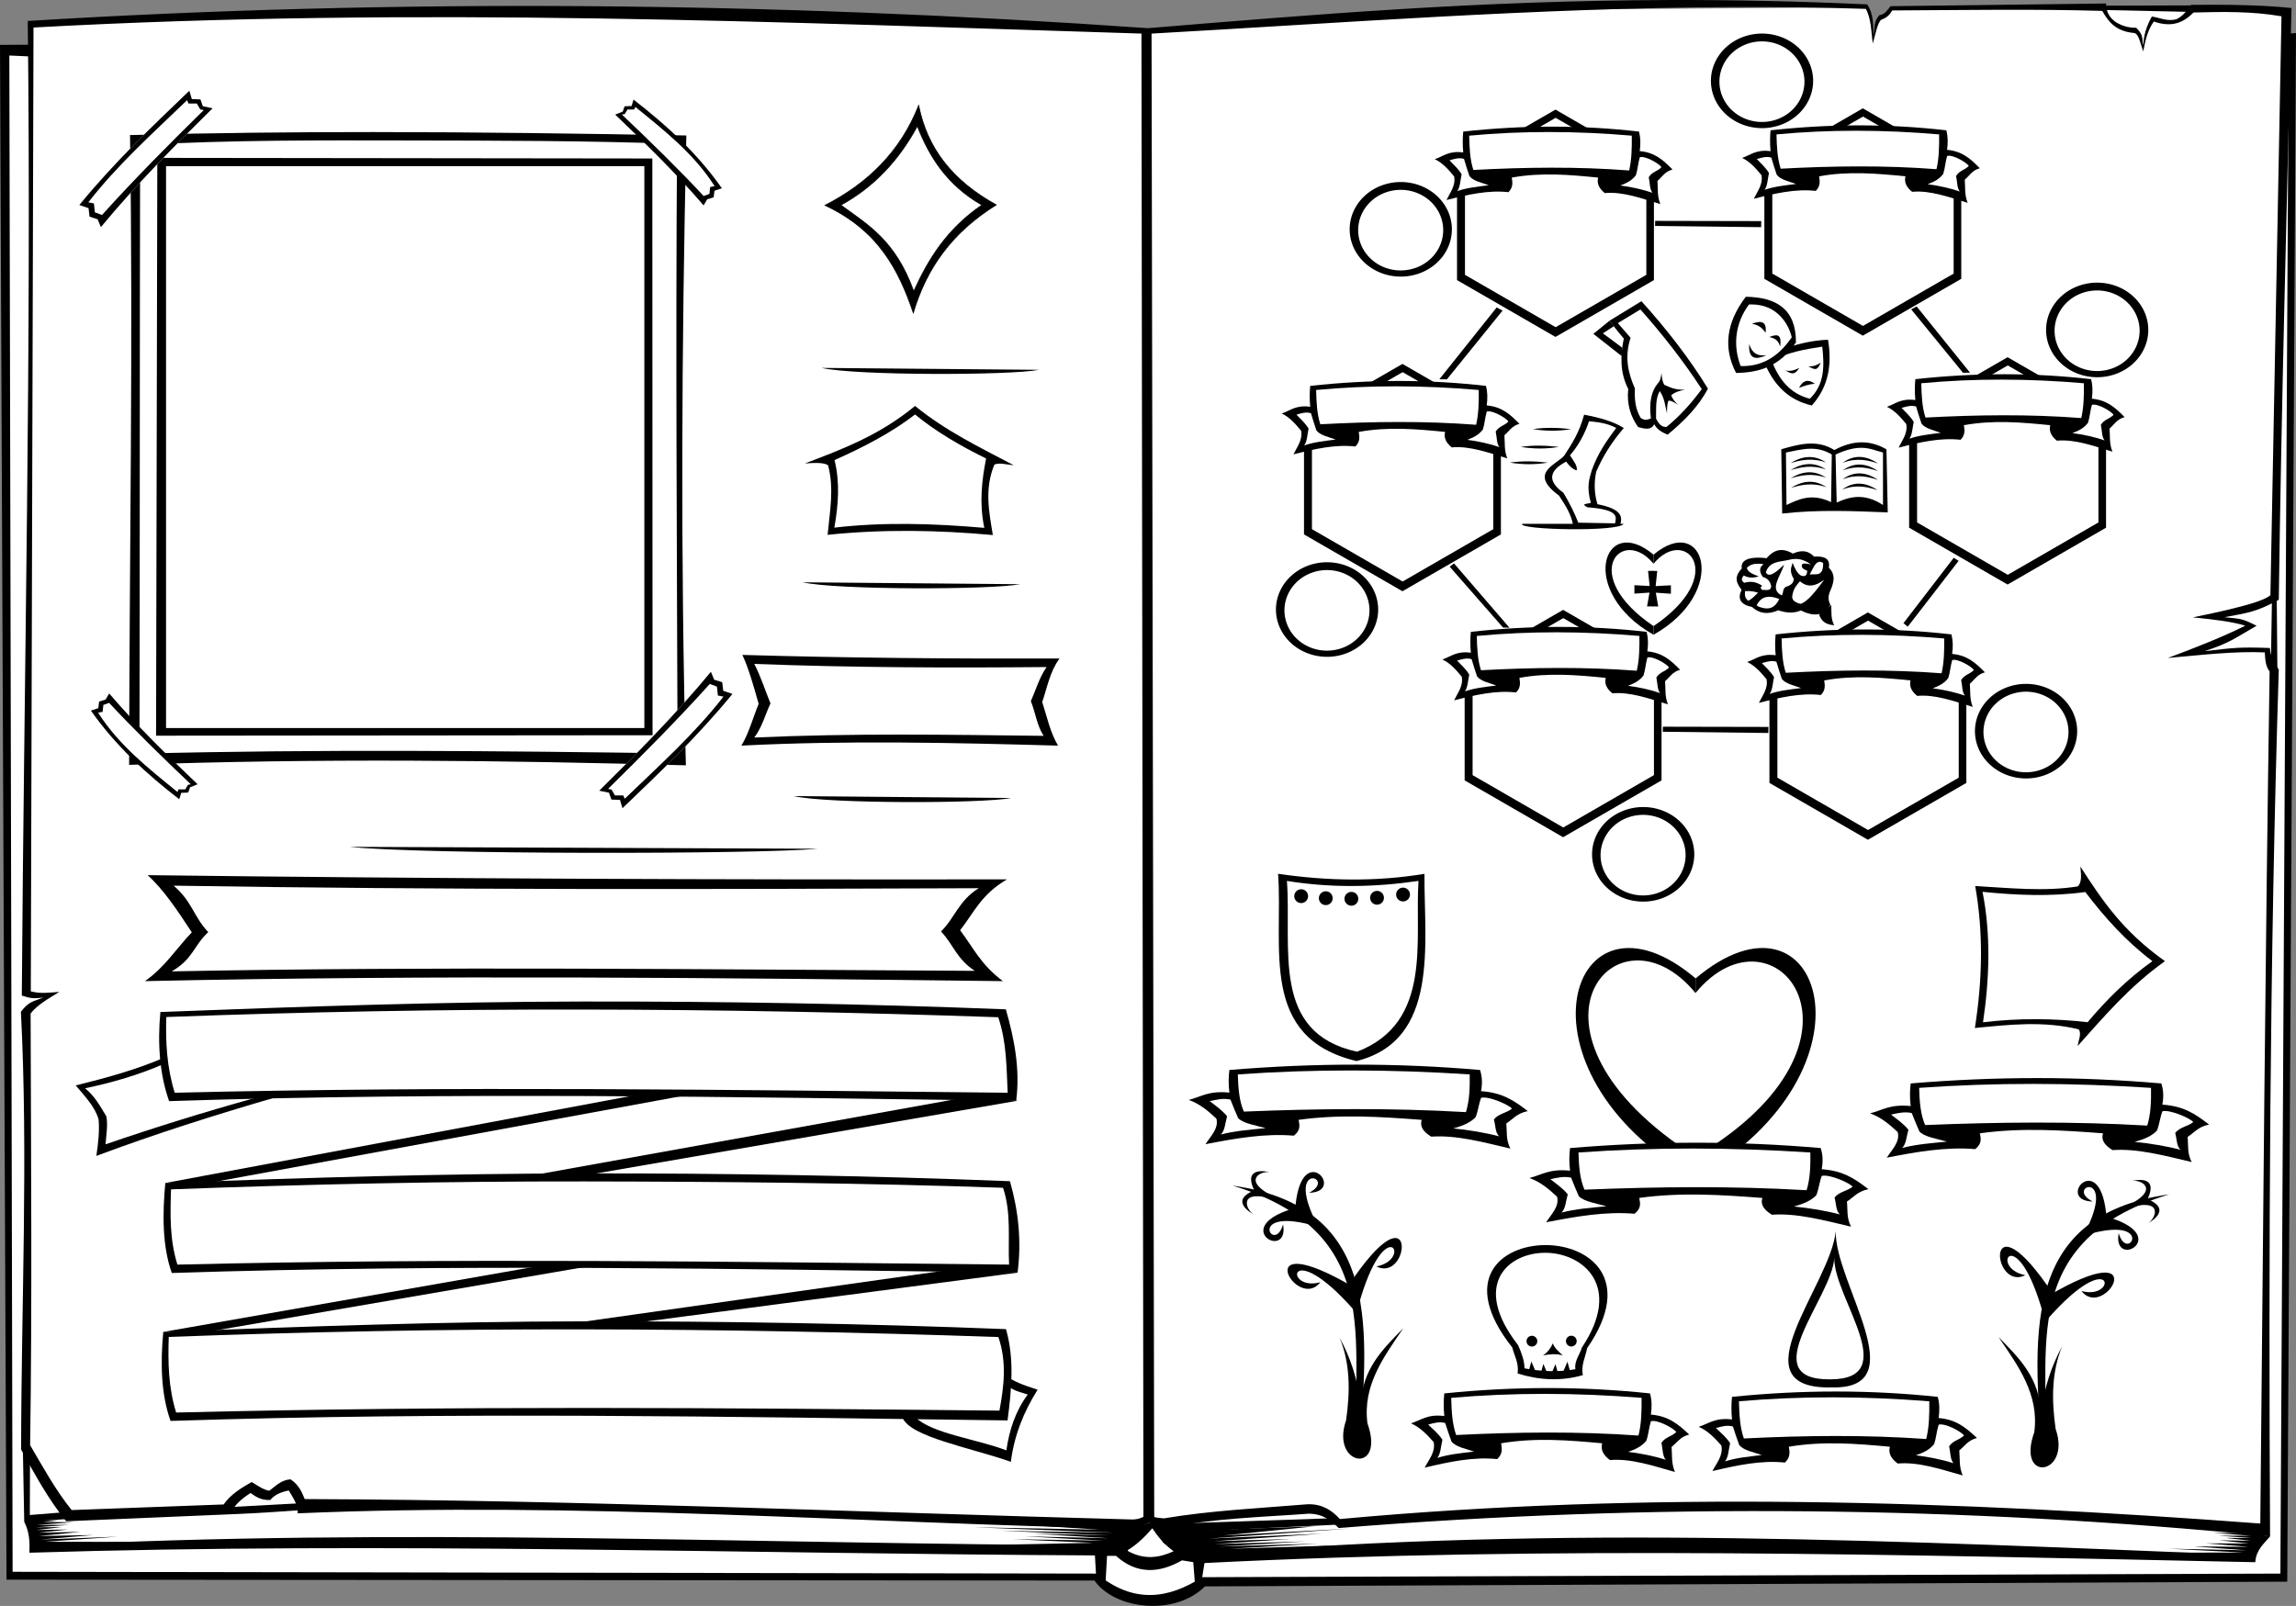 <?xml version="1.0" encoding="UTF-8" standalone="no"?>
<!-- Created with Inkscape (http://www.inkscape.org/) -->

<svg
   width="1056.145mm"
   height="738.84mm"
   viewBox="0 0 1056.145 738.84"
   version="1.1"
   id="svg31212"
   inkscape:version="1.1.2 (b8e25be833, 2022-02-05)"
   sodipodi:docname="list_book.svg"
   xmlns:inkscape="http://www.inkscape.org/namespaces/inkscape"
   xmlns:sodipodi="http://sodipodi.sourceforge.net/DTD/sodipodi-0.dtd"
   xmlns="http://www.w3.org/2000/svg"
   xmlns:svg="http://www.w3.org/2000/svg">
  <rect x="0" y="0" width="1056.145" height="738.84" fill="#808080" stroke="none"/>
  <sodipodi:namedview
     id="namedview31214"
     pagecolor="#ffffff"
     bordercolor="#999999"
     borderopacity="1"
     inkscape:pageshadow="0"
     inkscape:pageopacity="0"
     inkscape:pagecheckerboard="0"
     inkscape:document-units="mm"
     showgrid="false"
     inkscape:zoom="0.22645918"
     inkscape:cx="2757.6714"
     inkscape:cy="1585.2747"
     inkscape:window-width="1920"
     inkscape:window-height="1017"
     inkscape:window-x="-8"
     inkscape:window-y="-8"
     inkscape:window-maximized="1"
     inkscape:current-layer="layer1" />
  <defs
     id="defs31209" />
  <g
     inkscape:label="Слой 1"
     inkscape:groupmode="layer"
     id="layer1"
     transform="translate(357.886,200.06)">
    <path
       style="fill:#ffffff;stroke:none;stroke-width:0.265px;stroke-linecap:butt;stroke-linejoin:miter;stroke-opacity:1;fill-opacity:1"
       d="m -355.821,-176.514 2.375,701.296 499.735,-0.252 8.73,8.696 18.913,3.432 21.834,-9.055 496.731,-1.972 3.396,-708.019 -3.432,-11.903 -92.944,-2.567 -87.438,0.833 -5.677,5.185 -2.583,8.233 -2.665,-14.096 -181.834,1.317 -149.841,9.894 -325.531,-9.894 -187.52,6.681 -0.183,12.049 z"
       id="path33644" />
    <path
       id="path20689-3"
       style="fill:#000000;fill-opacity:1;stroke:none;stroke-width:0.298px;stroke-linecap:butt;stroke-linejoin:miter;stroke-opacity:1"
       d="m 637.985,242.148 c -19.653,-13.952 -29.008,-28.232 -38.931,-43.548 0.412,3.768 0.753,7.473 -1.217,9.154 -15.426,2.467 -31.333,0.725 -47.144,-0.178 3.846,21.647 3.295,43.438 -0.151,65.322 15.792,-1.545 31.565,-3.357 47.751,0.622 1.489,1.972 -0.141,5.038 -0.456,7.643 12.307,-13.696 23.537,-27.148 40.147,-39.015 z m -5.779,0 c -11.506,8.181 -21.132,17.775 -29.807,28.084 -15.177,-1.755 -31.73,-1.969 -48.114,0.038 2.935,-19.759 3.7,-40.267 -0.222,-60.027 14.936,1.537 31.531,2.311 47.271,0.088 8.773,11.492 18.469,22.445 30.871,31.817 z"
       sodipodi:nodetypes="ccccccccccccccc" />
    <path
       id="path24191"
       style="fill:#000000;fill-opacity:1;stroke:none;stroke-width:0.265px;stroke-linecap:butt;stroke-linejoin:miter;stroke-opacity:1"
       d="m 486.537,366.282 c -2.11,24.62 -46.897,73.16 -1.587,71.967 38.4,0.766 1.064,-47.975 1.587,-71.967 z m -0.661,12.435 c -0.299,18.336 31.713,55.848 -1.918,55.827 -35.387,0.329 0.873,-37.549 1.918,-55.827 z"
       sodipodi:nodetypes="cccccc" />
    <path
       id="path25135"
       style="fill:#000000;fill-opacity:1;stroke:none;stroke-width:0.265px;stroke-linecap:butt;stroke-linejoin:miter;stroke-opacity:1"
       d="m 352.914,372.769 c -20.284,0.071 -39.882,15.889 -15.178,47.082 1.062,4.182 3.1,7.095 2.477,11.999 9.891,3.077 19.887,3.655 30.028,0.748 -0.968,-4.365 1.068,-8.069 1.96,-12.435 21.965,-31.791 0.996,-47.466 -19.287,-47.395 z m 0.175,3.543 c 17.143,0.116 35.634,15.32 16.681,43.579 -0.952,3.366 -3.589,6.175 -2.977,9.988 -8.009,1.434 -15.78,1.033 -23.416,-0.397 -0.036,-3.519 -1.326,-7.073 -2.977,-10.716 -21.704,-27.862 -4.455,-42.57 12.688,-42.455 z"
       sodipodi:nodetypes="sccccssccccs" />
    <circle
       style="fill:#000000;fill-opacity:1;fill-rule:evenodd;stroke:none;stroke-width:0.265"
       id="path26791"
       cx="346.784"
       cy="416.981"
       r="2.48" />
    <circle
       style="fill:#000000;fill-opacity:1;fill-rule:evenodd;stroke:none;stroke-width:0.265"
       id="path26791-3"
       cx="364.908"
       cy="416.948"
       r="2.48" />
    <path
       style="fill:#000000;fill-opacity:1;stroke:none;stroke-width:0.265px;stroke-linecap:butt;stroke-linejoin:miter;stroke-opacity:1"
       d="m 356.441,417.974 c -1.053,2.199 -2.37,4.148 -4.564,5.556 3.032,-0.606 6.063,-0.831 9.095,-0.033 -1.861,-1.716 -3.86,-3.382 -4.531,-5.523 z"
       id="path26941"
       sodipodi:nodetypes="cccc" />
    <path
       style="fill:#000000;fill-opacity:1;stroke:none;stroke-width:0.265px;stroke-linecap:butt;stroke-linejoin:miter;stroke-opacity:1"
       d="m 345.3,430.81 1.228,-4.478 2.152,5.051 z"
       id="path27289"
       sodipodi:nodetypes="cccc" />
    <path
       style="fill:#000000;fill-opacity:1;stroke:none;stroke-width:0.265px;stroke-linecap:butt;stroke-linejoin:miter;stroke-opacity:1"
       d="m 350.816,431.932 1.228,-4.478 2.152,5.051 z"
       id="path27289-4"
       sodipodi:nodetypes="cccc" />
    <path
       style="fill:#000000;fill-opacity:1;stroke:none;stroke-width:0.265px;stroke-linecap:butt;stroke-linejoin:miter;stroke-opacity:1"
       d="m 364.361,430.908 -1.228,-4.478 -2.152,5.051 z"
       id="path27289-3"
       sodipodi:nodetypes="cccc" />
    <path
       style="fill:#000000;fill-opacity:1;stroke:none;stroke-width:0.265px;stroke-linecap:butt;stroke-linejoin:miter;stroke-opacity:1"
       d="m 358.845,432.03 -1.228,-4.478 -2.152,5.051 z"
       id="path27289-4-5"
       sodipodi:nodetypes="cccc" />
    <g
       id="g30883"
       transform="translate(730.066,108.874)">
      <path
         style="fill:#000000;fill-opacity:1;stroke:none;stroke-width:0.265px;stroke-linecap:butt;stroke-linejoin:miter;stroke-opacity:1"
         d="m -520.965,236.537 c 70.368,9.963 61.835,68.401 58.208,123.825 -6.255,-45.717 16.316,-101.172 -58.208,-123.825 z"
         id="path27647"
         sodipodi:nodetypes="ccc" />
      <path
         style="fill:#000000;fill-opacity:1;stroke:none;stroke-width:0.265px;stroke-linecap:butt;stroke-linejoin:miter;stroke-opacity:1"
         d="m -503.549,240.83 -7.484,-2.105 c -5.143,-10.897 5.19,-8.923 7.671,-8.232 -3.697,-1.222 -13.589,3.039 -0.187,10.337 z"
         id="path28401"
         sodipodi:nodetypes="cccc" />
      <path
         style="fill:#000000;fill-opacity:1;stroke:none;stroke-width:0.265px;stroke-linecap:butt;stroke-linejoin:miter;stroke-opacity:1"
         d="m -504.082,242.206 -6.951,-3.481 c -11.138,4.597 -2.168,10.092 0.132,11.251 -3.556,-1.585 -8.004,-11.395 6.82,-7.77 z"
         id="path28401-6"
         sodipodi:nodetypes="cccc" />
      <path
         style="fill:#000000;fill-opacity:1;stroke:none;stroke-width:0.249px;stroke-linecap:butt;stroke-linejoin:miter;stroke-opacity:1"
         d="m -471.793,306.381 c 4.901,11.6 4.971,24.567 3.04,38.1 -7.365,21.231 18.293,25.193 9.822,1.455 -2.28,-17.411 7.419,-30.486 16.486,-43.789 -9.366,9.571 -19.101,18.853 -19.527,35.454 -1.489,-12.426 -5.064,-22.493 -9.822,-31.221 z"
         id="path29078"
         sodipodi:nodetypes="cccccc" />
      <path
         style="fill:#000000;fill-opacity:1;stroke:none;stroke-width:0.265px;stroke-linecap:butt;stroke-linejoin:miter;stroke-opacity:1"
         d="m -465.112,283.366 c -49.772,-29.325 -26.378,11.677 -15.519,-2.359 -16.917,4.544 -15.185,-21.98 15.528,12.816 l -0.384,-7.277 z"
         id="path29668"
         sodipodi:nodetypes="ccccc" />
      <path
         style="fill:#000000;fill-opacity:1;stroke:none;stroke-width:0.265px;stroke-linecap:butt;stroke-linejoin:miter;stroke-opacity:1"
         d="m -467.727,282.635 c 31.917,-48.151 28.828,-1.045 12.921,-8.913 17.199,-3.318 4.034,-26.408 -8.353,18.319 l -2.84,-6.71 z"
         id="path29668-1"
         sodipodi:nodetypes="ccccc" />
      <path
         style="fill:#000000;fill-opacity:1;stroke:none;stroke-width:0.205px;stroke-linecap:butt;stroke-linejoin:miter;stroke-opacity:1"
         d="m -492.226,248.168 c 2.169,-34.343 24.203,-8.681 6.423,-8.335 13.028,-6.597 -10.377,-15.036 2.429,11.997 l -5.955,-2.731 z"
         id="path29668-1-3"
         sodipodi:nodetypes="ccccc" />
      <path
         style="fill:#000000;fill-opacity:1;stroke:none;stroke-width:0.205px;stroke-linecap:butt;stroke-linejoin:miter;stroke-opacity:1"
         d="m -490.8,246.435 c -33.285,8.729 -3.867,25.42 -6.945,7.905 -3.97,14.053 -16.75,-7.293 12.24,0.077 l -3.824,-5.319 z"
         id="path29668-1-3-8"
         sodipodi:nodetypes="ccccc" />
    </g>
    <g
       id="g30883-5"
       transform="matrix(-1,0,0,1,118.943,112.896)">
      <path
         style="fill:#000000;fill-opacity:1;stroke:none;stroke-width:0.265px;stroke-linecap:butt;stroke-linejoin:miter;stroke-opacity:1"
         d="m -520.965,236.537 c 70.368,9.963 61.835,68.401 58.208,123.825 -6.255,-45.717 16.316,-101.172 -58.208,-123.825 z"
         id="path27647-1"
         sodipodi:nodetypes="ccc" />
      <path
         style="fill:#000000;fill-opacity:1;stroke:none;stroke-width:0.265px;stroke-linecap:butt;stroke-linejoin:miter;stroke-opacity:1"
         d="m -503.549,240.83 -7.484,-2.105 c -5.143,-10.897 5.19,-8.923 7.671,-8.232 -3.697,-1.222 -13.589,3.039 -0.187,10.337 z"
         id="path28401-4"
         sodipodi:nodetypes="cccc" />
      <path
         style="fill:#000000;fill-opacity:1;stroke:none;stroke-width:0.265px;stroke-linecap:butt;stroke-linejoin:miter;stroke-opacity:1"
         d="m -504.082,242.206 -6.951,-3.481 c -11.138,4.597 -2.168,10.092 0.132,11.251 -3.556,-1.585 -8.004,-11.395 6.82,-7.77 z"
         id="path28401-6-0"
         sodipodi:nodetypes="cccc" />
      <path
         style="fill:#000000;fill-opacity:1;stroke:none;stroke-width:0.249px;stroke-linecap:butt;stroke-linejoin:miter;stroke-opacity:1"
         d="m -471.793,306.381 c 4.901,11.6 4.971,24.567 3.04,38.1 -7.365,21.231 18.293,25.193 9.822,1.455 -2.28,-17.411 7.419,-30.486 16.486,-43.789 -9.366,9.571 -19.101,18.853 -19.527,35.454 -1.489,-12.426 -5.064,-22.493 -9.822,-31.221 z"
         id="path29078-6"
         sodipodi:nodetypes="cccccc" />
      <path
         style="fill:#000000;fill-opacity:1;stroke:none;stroke-width:0.265px;stroke-linecap:butt;stroke-linejoin:miter;stroke-opacity:1"
         d="m -465.112,283.366 c -49.772,-29.325 -26.378,11.677 -15.519,-2.359 -16.917,4.544 -15.185,-21.98 15.528,12.816 l -0.384,-7.277 z"
         id="path29668-8"
         sodipodi:nodetypes="ccccc" />
      <path
         style="fill:#000000;fill-opacity:1;stroke:none;stroke-width:0.265px;stroke-linecap:butt;stroke-linejoin:miter;stroke-opacity:1"
         d="m -467.727,282.635 c 31.917,-48.151 28.828,-1.045 12.921,-8.913 17.199,-3.318 4.034,-26.408 -8.353,18.319 l -2.84,-6.71 z"
         id="path29668-1-30"
         sodipodi:nodetypes="ccccc" />
      <path
         style="fill:#000000;fill-opacity:1;stroke:none;stroke-width:0.205px;stroke-linecap:butt;stroke-linejoin:miter;stroke-opacity:1"
         d="m -492.226,248.168 c 2.169,-34.343 24.203,-8.681 6.423,-8.335 13.028,-6.597 -10.377,-15.036 2.429,11.997 l -5.955,-2.731 z"
         id="path29668-1-3-9"
         sodipodi:nodetypes="ccccc" />
      <path
         style="fill:#000000;fill-opacity:1;stroke:none;stroke-width:0.205px;stroke-linecap:butt;stroke-linejoin:miter;stroke-opacity:1"
         d="m -490.8,246.435 c -33.285,8.729 -3.867,25.42 -6.945,7.905 -3.97,14.053 -16.75,-7.293 12.24,0.077 l -3.824,-5.319 z"
         id="path29668-1-3-8-8"
         sodipodi:nodetypes="ccccc" />
    </g>
    <path
       id="path870"
       style="fill:#000000;fill-opacity:1;stroke:none;stroke-width:0.265px;stroke-linecap:butt;stroke-linejoin:miter;stroke-opacity:1"
       d="m 409.907,-200.052 c -86.915,0.245 -162.645,6.59 -239.763,12.959 -173.663,-12.182 -345.493,-13.734 -515.262,-3.329 1.756,149.805 -1.713,298.958 -2.732,448.416 4.199,1.313 5.506,1.43 9.889,0.896 -4.724,1.882 -6.675,1.733 -10.303,6.539 3.391,65.788 0.177,134.218 0.089,201.398 6.252,11.222 12.235,22.534 20.738,33.006 l 75.651,-3.213 c 1.005,-3.724 5.297,-7.414 9.201,-9.785 2.361,1.728 4.786,3.392 9.054,3.213 1.782,-2.294 4.744,-3.643 8.471,-4.381 2.211,3.626 4.528,7.268 4.089,10.515 129.034,-5.516 256.783,4.393 385.125,7.178 2.037,-0.798 3.801,-1.323 6.609,-2.892 2.122,1.135 3.65,2.642 7.849,2.478 21.604,-4.511 43.713,-4.99 65.679,-6.609 6.835,0.166 10.213,3.405 13.631,6.609 144.594,-11.733 288.476,-10.063 428.407,3.847 -0.708,-129.037 -0.234,-264.805 4.012,-398.796 -2.083,-3.002 -3.909,-6.113 -4.089,-9.931 -14.026,-0.51 -16.543,-0.111 -30.049,1.457 11.911,-3.958 13.308,-5.635 23.915,-11.68 -7.002,-3.595 -7.533,-3.163 -14.791,-3.937 10.613,-2.051 14.402,-2.232 25.015,-8.039 1.155,-86.774 3.661,-180.302 5.852,-272.256 -15.18,-1.516 -30.607,-1.556 -46.058,-1.446 -2.082,2.274 -3.328,4.862 -6.816,6.609 -4.258,1.159 -7.621,-0.666 -11.36,-1.239 -2.438,4.312 -3.823,8.712 -3.924,13.218 -0.867,-2.602 0.501,-4.416 -3.304,-8.055 -3.36,0.069 -6.53,-0.807 -9.501,-2.685 -3.102,-2.202 -4.348,-5.099 -4.337,-8.468 l -99.138,1.239 c -1.448,1.65 -2.431,3.765 -5.163,4.131 -2.901,3.321 -1.987,6.218 -2.685,9.294 -0.216,-4.75 0.205,-9.5 -2.892,-14.251 -31.923,-1.498 -62.137,-2.095 -91.109,-2.013 z m 28.586,3.233 c 20.634,-0.097 41.268,0.151 61.903,0.844 2.655,4.922 2.451,11.014 3.184,15.936 1.222,-4.152 2.185,-9.682 3.942,-10.979 2.112,-0.676 3.818,-2.001 4.957,-4.234 32.565,-0.16 65.731,-0.72 96.663,0.209 2.784,4.855 6.059,9.358 14.531,10.15 2.276,0.095 3.039,5.104 4.308,8.47 0.947,-4.85 1.927,-9.686 4.893,-13.728 8.587,2.97 13.908,0.251 18.255,-4.163 13.485,-0.345 26.97,-0.599 40.454,1.753 l -5.095,266.335 c -2.43,2.15 -9.878,4.964 -35.687,10.206 9.379,0.903 18.206,1.96 24.119,3.826 -10.395,5.176 -22.702,10.058 -35.612,14.848 15.486,-1.422 31.348,-3.188 44.596,-2.558 0.185,3.14 0.296,6.307 2.221,8.778 -2.038,130.974 -3.016,261.418 -4.286,392.007 -140.324,-10.565 -281.14,-15.121 -423.401,-2.066 -3.627,-3.991 -8.025,-6.932 -14.664,-6.816 -22.244,1.832 -44.817,2.895 -66.298,6.506 -2.395,-0.355 -4.884,0.034 -7.022,-2.376 -1.944,1.715 -4.289,2.827 -7.332,2.892 -126.867,-3.385 -253.008,-8.948 -380.854,-9.397 -1.321,-3.312 -2.755,-6.586 -6.506,-9.088 -4.502,0.318 -6.837,3.165 -9.811,5.267 -2.885,-0.543 -5.428,-2.451 -8.055,-4.028 -4.876,2.774 -9.654,5.661 -12.908,10.327 l -69.913,2.582 c -7.542,-9.361 -13.129,-19.7 -19.104,-29.845 0.961,-65.635 0.391,-132.241 0.224,-198.628 3.283,-4.191 8.453,-6.93 13.201,-9.922 -4.509,0.3 -8.606,0.953 -13.115,-0.258 l 1.239,-443.434 c 177.877,-9.755 344.571,-2.307 512.728,2.891 89.415,-5.009 178.831,-11.888 268.246,-12.307 z"
       sodipodi:nodetypes="sccccccccccccccccccccccccccccccccccccssccccccccccccccccccccccccccccccccccs" />
    <path
       style="fill:#000000;fill-opacity:1;stroke:none;stroke-width:0.422px;stroke-linecap:butt;stroke-linejoin:miter;stroke-opacity:1"
       d="m 689.3,63.256 0.391,44.167 -3.006,0.292 0.637,-39.969 z"
       id="path7629" />
    <path
       style="fill:#000000;fill-opacity:1;stroke:none;stroke-width:0.422px;stroke-linecap:butt;stroke-linejoin:miter;stroke-opacity:1"
       d="m 606.432,-197.44 44.168,-0.135 0.275,3.008 -39.965,-0.869 z"
       id="path7629-1" />
    <path
       style="fill:#000000;fill-opacity:1;stroke:none;stroke-width:0.422px;stroke-linecap:butt;stroke-linejoin:miter;stroke-opacity:1"
       d="m -256.513,493.537 44.103,-2.401 0.428,2.99 c -13.619,1.07 -26.313,1.945 -39.804,2.494 z"
       id="path7629-1-2"
       sodipodi:nodetypes="ccccc" />
    <path
       style="fill:#000000;fill-opacity:1;stroke:none;stroke-width:0.567px;stroke-linecap:butt;stroke-linejoin:miter;stroke-opacity:1"
       d="m 177.768,501.062 79.386,-2.691 0.495,3.008 -75.897,3.533 z"
       id="path7629-1-7"
       sodipodi:nodetypes="ccccc" />
    <g
       id="g13488-1"
       transform="matrix(2.496,0,0,2.496,1231.207,382.219)">
      <path
         style="fill:#000000;fill-opacity:1;stroke:none;stroke-width:0.265px;stroke-linecap:butt;stroke-linejoin:miter;stroke-opacity:1"
         d="m -311.945,-48.81 c -23.192,-19.602 -35.152,16.946 -0.005,36.835 l -0.002,-3.985 c -36.053,-22.992 -14.572,-47.868 -0.027,-30.159 z"
         id="path11495-7"
         sodipodi:nodetypes="ccccc"
         transform="translate(-12.206,-4.126)" />
      <path
         style="fill:#000000;fill-opacity:1;stroke:none;stroke-width:0.265px;stroke-linecap:butt;stroke-linejoin:miter;stroke-opacity:1"
         d="m -311.956,-48.814 c 23.192,-19.602 35.152,16.946 0.005,36.835 l 0.002,-3.985 c 36.005,-21.332 14.516,-47.864 -0.029,-30.155 z"
         id="path11495-8-9"
         sodipodi:nodetypes="ccccc"
         transform="translate(-12.206,-4.126)" />
    </g>
    <path
       style="fill:#000000;fill-opacity:1;stroke:none;stroke-width:0.265px;stroke-linecap:butt;stroke-linejoin:miter;stroke-opacity:1"
       d="m -343.866,-179.489 -14.02,0.073 2.994,706.121 500.459,0.406 c 9.448,13.443 37.012,16.481 50.808,2.685 l 497.857,-2.169 4.027,-712.449 -3.305,0.207 -3.873,708.525 -495.947,1.652 c -15.664,10.079 -31.707,12.345 -48.536,-1.652 l -498.683,-0.826 -1.503,-697.603 9.661,0.438 z"
       id="path8073"
       sodipodi:nodetypes="ccccccccccccccc" />
    <path
       style="fill:#000000;fill-opacity:1;stroke:none;stroke-width:0.265px;stroke-linecap:butt;stroke-linejoin:miter;stroke-opacity:1"
       d="m -347.36,466.802 0.619,33.315 20.525,-1.354 -3.046,-2.995 -14.901,1.186 0.082,-26.797 z"
       id="path8696"
       sodipodi:nodetypes="ccccccc" />
    <path
       id="path9219"
       style="fill:#000000;fill-opacity:1;stroke:none;stroke-width:0.265px;stroke-linecap:butt;stroke-linejoin:miter;stroke-opacity:1"
       d="m -343.136,499.394 -3.605,0.723 c 2.433,4.609 2.56,9.388 2.402,14.189 163.816,-5.049 326.785,0.463 490.112,1.239 l 0.517,8.984 4.389,2.995 0.671,-11.773 h 4.13 c 9.385,8.478 19.6,8.168 30.361,2.065 l 5.163,0.826 0.826,10.533 3.304,-3.614 1.033,-6.506 c 160.017,-8.075 321.749,-3.771 483.366,-0.384 0.367,-5.717 3.956,-8.451 6.795,-11.879 l -4.751,-0.754 c -1.328,3.115 -3.221,5.697 -3.797,9.42 -158.481,-6.391 -316.478,-14.314 -481.36,-0.438 -6.542,-3.234 -11.904,-7.311 -14.604,-13.29 l -11.054,-1.263 -6.609,2.892 c -1.905,3.606 -5.718,5.577 -9.501,7.573 -165.151,-0.616 -330.302,-8.445 -495.453,0.219 -0.061,-3.919 -1.016,-7.838 -2.337,-11.757 z m 515.315,3.651 c 2.552,3.905 5.584,7.556 9.785,10.588 -6.572,3.037 -13.416,4.062 -20.957,-0.073 l -0.146,-0.438 c 4.454,-2.735 8.026,-6.278 11.319,-10.077 z"
       sodipodi:nodetypes="ccccccccccccccccccccccccccccc" />
    <path
       style="fill:#000000;fill-opacity:1;stroke:none;stroke-width:0.265px;stroke-linecap:butt;stroke-linejoin:miter;stroke-opacity:1"
       d="m 167.177,-185.039 0.913,683.776 4.965,0.146 -1.233,-684.015 z"
       id="path11635" />
    <path
       id="path11984"
       style="fill:#000000;fill-opacity:1;stroke:none;stroke-width:0.265px;stroke-linecap:butt;stroke-linejoin:miter;stroke-opacity:1"
       d="m -285.521,-127.425 -0.574,265.833 228.378,-0.206 -0.103,-265.349 z m 224.034,3.797 v 258.525 H -281.506 V -123.609 Z" />
    <path
       id="path12768"
       style="fill:#000000;fill-opacity:1;stroke:none;stroke-width:0.265px;stroke-linecap:butt;stroke-linejoin:miter;stroke-opacity:1"
       d="m -186.135,-139.301 c -37.244,-0.011 -74.408,0.377 -111.449,1.377 l -0.49,-0.013 c 1.446,95.799 -0.27,193.178 -0.413,289.771 86.717,-3.078 171.712,-2.137 256.106,0.207 -2.5,-95.734 -1.957,-192.483 0.207,-289.771 -48.058,-0.883 -96.075,-1.556 -143.96,-1.57 z m 15.894,3.868 c 41.017,0.075 82.776,0.06 123.793,1.583 -0.677,94.036 -0.055,187.358 0.245,280.417 -82.411,-1.171 -164.852,-1.982 -247.534,0.103 0.207,-92.419 0.105,-186.798 0.312,-280.038 41.496,-2.322 82.167,-2.141 123.184,-2.066 z"
       sodipodi:nodetypes="scccccssccccsc" />
    <path
       style="fill:#000000;fill-opacity:1;stroke:none;stroke-width:0.265px;stroke-linecap:butt;stroke-linejoin:miter;stroke-opacity:1"
       d="m 105.51,501.001 42.426,2.702 -57.833,-1.095 64.405,2.483 -51.626,-0.876 49.509,2.118 -35.05,-0.803 34.685,2.118 -38.629,-0.876 36.438,1.972 -41.768,-0.657 36.803,1.679 -47.172,0.949 58.636,1.606 13.144,-10.661 z"
       id="path14549" />
    <path
       style="fill:#000000;fill-opacity:1;stroke:none;stroke-width:0.265px;stroke-linecap:butt;stroke-linejoin:miter;stroke-opacity:1"
       d="m 246.936,502.154 -42.116,4.251 58.04,-3.212 -64.612,4.6 52.349,-2.27 -50.232,3.512 35.67,-1.061 -35.305,2.376 41.985,-1.238 -39.794,2.333 45.744,-1.328 -40.779,2.351 48.205,-1.478 -61.321,5.582 c -4.381,-3.554 -29.838,-5.9 -11.492,-12.21 z"
       id="path14549-5"
       sodipodi:nodetypes="cccccccccccccccc" />
    <path
       style="fill:#000000;fill-opacity:1;stroke:none;stroke-width:0.265px;stroke-linecap:butt;stroke-linejoin:miter;stroke-opacity:1"
       d="m -343.136,499.394 11.83,0.073 -6.718,0.73 13.947,0.073 -17.014,1.241 h 14.823 l -15.189,1.095 11.976,-0.073 -11.684,1.314 14.604,-0.219 -13.509,1.46 19.278,-0.365 -19.278,1.899 24.974,-0.438 -24.097,2.045 35.489,-1.314 -33.736,2.337 42.28,0.073 -47.172,2.629 -2.775,-12.195 z"
       id="path15212" />
    <path
       style="fill:#000000;fill-opacity:1;stroke:none;stroke-width:0.265px;stroke-linecap:butt;stroke-linejoin:miter;stroke-opacity:1"
       d="m 679.462,504.36 -11.83,0.073 6.718,0.73 -13.947,0.073 17.014,1.241 h -14.823 l 15.189,1.095 -11.976,-0.073 11.684,1.314 -14.604,-0.219 13.509,1.46 -19.691,-0.055 19.691,1.589 -25.18,-0.18 24.304,1.786 -35.798,-0.746 34.046,1.769 -42.28,0.073 47.172,2.629 2.921,-10.881 z"
       id="path15212-8"
       sodipodi:nodetypes="ccccccccccccccccccccc" />
    <g
       id="g17972"
       transform="translate(742.133,125.98)">
      <path
         id="path15647"
         style="fill:#ffffff;fill-opacity:1;stroke:none;stroke-width:0.265px;stroke-linecap:butt;stroke-linejoin:miter;stroke-opacity:1"
         d="m -1012.923,-284.285 c -17.059,16.335 -34.879,33.316 -50.609,52.576 l 4.241,1.433 0.464,3.924 3.718,1.188 1.497,3.614 c 16.137,-19.503 33.59,-37.102 51.377,-54.681 l -4.492,-0.929 -1.085,-3.149 -3.976,-0.155 z"
         sodipodi:nodetypes="ccccccccccc" />
      <path
         id="path15647-2"
         style="fill:#000000;fill-opacity:1;stroke:none;stroke-width:0.265px;stroke-linecap:butt;stroke-linejoin:miter;stroke-opacity:1"
         d="m -1012.923,-284.285 c -17.059,16.335 -34.879,33.316 -50.609,52.576 l 4.241,1.433 0.464,3.924 3.718,1.188 1.497,3.614 c 16.137,-19.503 33.59,-37.102 51.377,-54.681 l -4.492,-0.929 -1.085,-3.149 -3.976,-0.155 z m -1.033,4.337 0.671,1.549 3.795,-0.026 1.601,2.737 1.6,0.284 c -16.363,16.093 -32.354,32.185 -46.806,48.278 l -3.304,-1.24 -0.413,-4.079 -2.582,-0.517 c 13.571,-17.434 29.784,-31.896 45.438,-46.987 z"
         sodipodi:nodetypes="ccccccccccccccccccccc" />
    </g>
    <g
       id="g17972-1"
       transform="matrix(-0.803,0,0,0.776,-882.473,65.49)">
      <path
         id="path15647-0"
         style="fill:#ffffff;fill-opacity:1;stroke:none;stroke-width:0.265px;stroke-linecap:butt;stroke-linejoin:miter;stroke-opacity:1"
         d="m -1016.198,-283.155 c -17.059,16.335 -34.879,33.316 -50.609,52.576 l 4.241,1.433 0.464,3.924 3.718,1.188 1.497,3.614 c 16.137,-19.503 33.59,-37.102 51.377,-54.681 l -4.492,-0.929 -1.085,-3.149 -3.976,-0.155 z"
         sodipodi:nodetypes="ccccccccccc" />
      <path
         id="path15647-2-1"
         style="fill:#000000;fill-opacity:1;stroke:none;stroke-width:0.265px;stroke-linecap:butt;stroke-linejoin:miter;stroke-opacity:1"
         d="m -1016.198,-283.155 c -18.498,14.809 -36.382,31.561 -50.609,52.576 l 4.241,1.433 0.464,3.924 3.718,1.188 2.043,3.614 c 16.137,-19.503 32.862,-36.255 50.649,-53.834 l -4.311,-1.777 -1.085,-3.149 -3.976,-0.155 z m -1.033,4.337 0.671,1.549 3.795,-0.026 1.601,2.737 1.6,0.284 c -16.363,16.093 -32.354,32.185 -46.806,48.278 l -3.304,-1.24 -0.413,-4.079 -2.582,-0.517 c 11.776,-19.137 28.708,-32.917 45.438,-46.987 z"
         sodipodi:nodetypes="cccccccccccccccccccccc" />
      <g
         id="g17972-7"
         transform="matrix(1.245,0,0,-1.289,251.229,-229.478)">
        <path
           id="path15647-9"
           style="fill:#ffffff;fill-opacity:1;stroke:none;stroke-width:0.265px;stroke-linecap:butt;stroke-linejoin:miter;stroke-opacity:1"
           d="m -1012.923,-284.285 c -17.059,16.335 -34.879,33.316 -50.609,52.576 l 4.241,1.433 0.464,3.924 3.718,1.188 1.497,3.614 c 16.137,-19.503 33.59,-37.102 51.377,-54.681 l -4.492,-0.929 -1.085,-3.149 -3.976,-0.155 z"
           sodipodi:nodetypes="ccccccccccc" />
        <path
           id="path15647-2-5"
           style="fill:#000000;fill-opacity:1;stroke:none;stroke-width:0.265px;stroke-linecap:butt;stroke-linejoin:miter;stroke-opacity:1"
           d="m -1012.923,-284.285 c -17.059,16.335 -34.879,33.316 -50.609,52.576 l 4.241,1.433 0.464,3.924 3.718,1.188 1.497,3.614 c 16.137,-19.503 33.59,-37.102 51.377,-54.681 l -4.492,-0.929 -1.085,-3.149 -3.976,-0.155 z m -1.033,4.337 0.671,1.549 3.795,-0.026 1.601,2.737 1.6,0.284 c -16.363,16.093 -32.354,32.185 -46.806,48.278 l -3.304,-1.24 -0.413,-4.079 -2.582,-0.517 c 13.571,-17.434 29.784,-31.896 45.438,-46.987 z"
           sodipodi:nodetypes="ccccccccccccccccccccc" />
      </g>
      <path
         id="path15647-0-3"
         style="fill:#ffffff;fill-opacity:1;stroke:none;stroke-width:0.265px;stroke-linecap:butt;stroke-linejoin:miter;stroke-opacity:1"
         d="m -755.964,131.665 c 17.059,-16.335 34.879,-33.316 50.609,-52.576 l -4.241,-1.433 -0.464,-3.924 -3.718,-1.188 -1.497,-3.614 c -16.137,19.503 -33.59,37.102 -51.377,54.681 l 4.492,0.929 1.085,3.149 3.976,0.155 z"
         sodipodi:nodetypes="ccccccccccc" />
      <path
         id="path15647-2-1-3"
         style="fill:#000000;fill-opacity:1;stroke:none;stroke-width:0.265px;stroke-linecap:butt;stroke-linejoin:miter;stroke-opacity:1"
         d="m -755.964,131.665 c 18.498,-14.809 36.382,-31.561 50.609,-52.576 l -4.241,-1.433 -0.464,-3.924 -3.718,-1.188 -2.043,-3.614 c -16.137,19.503 -32.862,36.255 -50.649,53.834 l 4.311,1.777 1.085,3.149 3.976,0.155 z m 1.033,-4.337 -0.671,-1.549 -3.795,0.026 -1.601,-2.737 -1.6,-0.284 c 16.363,-16.093 32.354,-32.185 46.806,-48.278 l 3.304,1.24 0.413,4.079 2.582,0.517 c -11.776,19.137 -28.708,32.917 -45.438,46.987 z"
         sodipodi:nodetypes="cccccccccccccccccccccc" />
      <path
         id="path18560"
         style="fill:#000000;fill-opacity:1;stroke:#000000;stroke-width:0.335px;stroke-linecap:butt;stroke-linejoin:miter;stroke-opacity:1"
         d="m -1179.552,-279.852 c 10.451,27.526 29.256,46.405 53.762,59.382 -30.803,14.868 -42.398,38.621 -50.675,63.908 -7.532,-26.437 -22.109,-47.78 -47.588,-64.175 25.247,-14.431 39.618,-33.643 44.501,-59.115 z m 0.772,12.515 c -6.84,18.187 -17.052,34.882 -36.873,46.704 19.988,14.203 30.517,31.886 38.931,51.023 10.607,-30.353 26.446,-39.426 41.672,-50.993 -19.049,-10.762 -33.252,-26.744 -43.73,-46.733 z" />
      <path
         style="fill:#000000;fill-opacity:1;stroke:none;stroke-width:0.335px;stroke-linecap:butt;stroke-linejoin:miter;stroke-opacity:1"
         d="m -1124.001,-124.074 c -18.917,4.581 -108.132,4.492 -124.596,1.13 z"
         id="path20193"
         sodipodi:nodetypes="ccc" />
      <path
         style="fill:#000000;fill-opacity:1;stroke:none;stroke-width:0.335px;stroke-linecap:butt;stroke-linejoin:miter;stroke-opacity:1"
         d="m -1113.138,3.029 c -18.917,4.581 -108.132,4.492 -124.596,1.13 z"
         id="path20193-8"
         sodipodi:nodetypes="ccc" />
      <path
         style="fill:#000000;fill-opacity:1;stroke:none;stroke-width:0.335px;stroke-linecap:butt;stroke-linejoin:miter;stroke-opacity:1"
         d="m -1107.993,129.781 c -18.917,4.581 -108.132,4.492 -124.596,1.13 z"
         id="path20193-8-7"
         sodipodi:nodetypes="ccc" />
      <path
         id="path20689"
         style="fill:#000000;fill-opacity:1;stroke:none;stroke-width:1px;stroke-linecap:butt;stroke-linejoin:miter;stroke-opacity:1"
         d="m -2517.863,-461.732 c -61.272,50.441 -123.985,74.45 -191.25,99.918 16.55,-1.059 32.821,-1.931 40.202,3.123 10.832,39.593 3.182,80.417 -0.781,120.996 95.069,-9.872 190.766,-8.456 286.875,0.389 -6.785,-40.531 -14.744,-81.013 2.732,-122.555 8.663,-3.82 22.127,0.362 33.566,1.169 -60.15,-31.588 -119.226,-60.408 -171.344,-103.04 z m 0,14.832 c 35.931,29.53 78.061,54.237 123.336,76.5 -7.708,38.952 -11.934,78.556 -3.121,120.605 -86.778,-7.533 -173.556,-10.456 -260.334,-0.391 6.751,-38.333 10.151,-77.085 0.389,-117.482 50.471,-22.517 98.574,-47.402 139.731,-79.232 z"
         transform="matrix(-0.33,0,0,0.341,-2008.361,55.934)"
         sodipodi:nodetypes="cccccccccccccc" />
      <path
         id="path21900"
         style="fill:#000000;fill-opacity:1;stroke:none;stroke-width:1.048px;stroke-linecap:butt;stroke-linejoin:miter;stroke-opacity:1"
         d="m -2817.643,-28.883 c 10.101,21.02 19.218,52.854 28.299,85.086 -9.991,24.216 -17.223,51.881 -30.014,72.598 183.93,-9.385 366.83,-5.048 549.678,0 -14.306,-24.667 -19.118,-50.387 -27.441,-75.719 8.765,-25.653 13.219,-52.745 30.016,-75.721 -183.182,0.563 -366.621,-0.931 -550.537,-6.244 z m 20.711,15.613 c 169.984,6.504 338.878,7.009 507.398,5.463 -12.987,18.913 -18.486,39.49 -27.322,59.326 8.066,19.776 10.463,42.388 22.248,60.304 -167.478,-2.013 -333.046,-4.78 -502.324,2.927 13.786,-18.416 18.774,-39.538 28.102,-59.326 -9.367,-22.898 -16.249,-45.364 -28.102,-68.693 z"
         transform="matrix(-0.33,0,0,0.341,-2008.361,55.934)"
         sodipodi:nodetypes="cccccccccccccc" />
      <path
         id="path21900-9"
         style="fill:#000000;fill-opacity:1;stroke:none;stroke-width:0.626px;stroke-linecap:butt;stroke-linejoin:miter;stroke-opacity:1"
         d="m -737.852,176.661 c -9.031,8.375 -17.183,21.059 -25.303,33.902 8.933,9.649 15.4,20.672 26.836,28.926 -164.461,-3.739 -328.001,-2.011 -491.494,0 12.792,-9.828 17.095,-20.076 24.537,-30.17 -7.837,-10.221 -11.82,-21.016 -26.838,-30.17 163.792,0.224 327.814,-0.371 492.263,-2.488 z m -14.881,6.221 c -151.991,2.591 -310.504,2.127 -461.187,1.511 11.613,7.536 13.7,17.732 21.601,25.635 -7.213,7.879 -8.841,16.223 -19.378,23.362 149.751,-0.802 308.696,-2.758 460.056,0.312 -12.326,-7.338 -12.603,-15.377 -20.944,-23.261 8.376,-9.123 9.254,-18.263 19.852,-27.559 z"
         sodipodi:nodetypes="cccccccccccccc" />
      <path
         style="fill:#000000;fill-opacity:1;stroke:none;stroke-width:0.492px;stroke-linecap:butt;stroke-linejoin:miter;stroke-opacity:1"
         d="m -853.588,159.871 c -40.748,4.581 -232.925,4.492 -268.39,1.13 z"
         id="path20193-8-7-4"
         sodipodi:nodetypes="ccc" />
      <path
         id="path24626"
         style="fill:#000000;fill-opacity:1;stroke:none;stroke-width:1px;stroke-linecap:butt;stroke-linejoin:miter;stroke-opacity:1"
         d="m -3095.481,573.723 c -245.836,0.404 -485.188,8.713 -732.428,18.24 -5.028,54.337 -1.505,107.841 15.182,154.94 490.697,-16.089 981.76,-7.121 1470.402,-0.607 7.093,-54.74 -3.115,-107.173 -17.924,-158.992 -244.296,-9.605 -489.397,-13.984 -735.232,-13.58 z m -2.072,13.959 c 241.341,0.299 482.581,4.962 724.104,13.389 14.797,43.747 14.195,87.493 16.393,131.24 -481.973,-4.966 -963.947,-11.822 -1445.92,0.023 -13.622,-43.774 -16.064,-87.51 -14.605,-131.653 241.93,-9.036 478.688,-13.299 720.029,-13 z"
         transform="matrix(-0.33,0,0,0.341,-2008.361,55.934)"
         sodipodi:nodetypes="sccccssccccs" />
    </g>
    <path
       style="fill:#000000;fill-opacity:1;stroke:none;stroke-width:0.265px;stroke-linecap:butt;stroke-linejoin:miter;stroke-opacity:1"
       d="m -282.302,286.47 c -12.242,5.419 -27.177,9.521 -40.753,12.845 4.218,5.005 8.905,9.877 10.515,15.627 0.492,5.242 -0.167,10.976 -1.022,16.795 27.186,-10.173 54.648,-18.832 82.222,-26.872 h -8.471 c -23.759,6.594 -46.927,13.779 -69.517,21.541 0.227,-3.84 1.168,-8.852 0.365,-12.852 -2.765,-4.507 -5.162,-9.161 -9.785,-12.925 12.338,-2.545 24.986,-6.253 36.546,-11.327 z"
       id="path25936"
       sodipodi:nodetypes="ccccccccccc" />
    <path
       id="path24626-5"
       style="fill:#000000;fill-opacity:1;stroke:none;stroke-width:0.265px;stroke-linecap:butt;stroke-linejoin:miter;stroke-opacity:1"
       d="m -89.086,339.791 c -65.044,0.107 -127.34,1.892 -192.756,4.413 -1.33,14.377 -1.431,28.946 2.984,41.408 129.83,-4.257 259.757,-1.884 389.044,-0.161 1.877,-14.483 0.415,-28.356 -3.503,-42.067 -64.637,-2.541 -130.725,-3.7 -195.769,-3.593 z m -0.548,3.693 c 63.855,0.079 129.232,0.693 193.135,2.923 3.915,11.575 2.207,23.769 2.788,35.344 -127.522,-1.314 -255.044,-3.128 -382.566,0.006 -3.604,-11.582 -3.321,-22.947 -2.935,-34.627 64.011,-2.391 125.724,-3.725 189.578,-3.646 z"
       sodipodi:nodetypes="sccccssccccss" />
    <path
       id="path24626-9"
       style="fill:#000000;fill-opacity:1;stroke:none;stroke-width:0.265px;stroke-linecap:butt;stroke-linejoin:miter;stroke-opacity:1"
       d="m -89.67,407.847 c -65.044,0.107 -127.701,2.357 -193.117,4.878 -1.33,14.377 -1.069,28.481 3.346,40.943 129.83,-4.257 255.741,-1.957 385.028,-0.234 1.877,-14.483 3.192,-28.283 -0.726,-41.994 -64.637,-2.541 -129.486,-3.7 -194.53,-3.593 z m -0.548,3.693 c 63.855,0.079 127.683,1.313 191.586,3.542 3.915,11.575 2.591,22.48 0.487,33.848 -127.522,-1.314 -251.194,-2.252 -378.716,0.882 -3.604,-11.582 -3.786,-23.102 -3.4,-34.781 64.011,-2.391 126.188,-3.57 190.043,-3.491 z"
       sodipodi:nodetypes="sccccssccccss" />
    <path
       style="fill:#000000;fill-opacity:1;stroke:none;stroke-width:0.265px;stroke-linecap:butt;stroke-linejoin:miter;stroke-opacity:1"
       d="m 57.239,452.048 c 3.237,8.965 31.425,13.915 49.859,20.435 1.52,-12.09 5.921,-23.027 12.305,-33.171 -6.01,-1.961 -11.737,-3.951 -13.92,-6.295 l 0.058,3.922 c 1.668,2.68 5.834,3.362 9.314,4.592 -5.625,7.6 -8.472,16.337 -9.822,25.686 -13.059,-5.102 -34.694,-7.779 -41.917,-15.344 z"
       id="path28093"
       sodipodi:nodetypes="ccccccccc" />
    <path
       style="fill:#000000;fill-opacity:1;stroke:none;stroke-width:0.265px;stroke-linecap:butt;stroke-linejoin:miter;stroke-opacity:1"
       d="m -282.787,412.725 178.081,-31.248 21.065,0.481 -182.648,31.384 169.073,-4.224 178.608,-25.287 28.795,1.619 -192.602,25.309 z"
       id="path29443"
       sodipodi:nodetypes="ccccccccc" />
    <path
       style="fill:#000000;fill-opacity:1;stroke:none;stroke-width:0.265px;stroke-linecap:butt;stroke-linejoin:miter;stroke-opacity:1"
       d="m -281.841,344.204 219.558,-41.033 21.065,0.481 -224.125,41.169 151.986,-4.078 199.415,-35.885 24.268,1.473 -208.883,36.054 z"
       id="path29443-9"
       sodipodi:nodetypes="ccccccccc" />
    <path
       id="path31854"
       style="fill:#000000;fill-opacity:1;fill-rule:evenodd;stroke:none;stroke-width:0.265;stroke-opacity:1"
       inkscape:transform-center-x="-5.6047922e-06"
       inkscape:transform-center-y="1.7641825e-06"
       d="m 287.23,-32.628 -45.287,26.147 v 52.293 l 45.287,26.147 45.287,-26.147 V -6.481 Z m 0.079,3.78 41.71,24.081 V 43.395 L 287.309,67.476 245.599,43.395 V -4.767 Z" />
    <path
       style="fill:#000000;fill-opacity:1;stroke:none;stroke-width:0.273px;stroke-linecap:butt;stroke-linejoin:miter;stroke-opacity:1"
       d="m 244.799,-22.521 c 27.846,-3.072 54.774,-2.986 80.86,0 0.719,2.852 0.784,5.857 0.33,8.984 6.823,0.63 10.519,3.843 15.072,8.468 -3.565,0.973 -4.666,3.317 -6.931,5.267 0.299,3.628 -0.186,6.764 1.32,10.637 C 326.748,8.161 318.055,5.005 309.927,5.775 c -2.516,-1.994 -3.787,-4.307 -3.08,-7.126 -13.138,-1.316 -26.289,-2.463 -39.715,0 0.341,2.237 0.695,4.475 -1.54,6.712 -9.32,-1.06 -18.883,1.157 -28.494,3.614 1.659,-3.463 4.309,-6.615 3.52,-10.843 -2.567,-3.123 -5.193,-6.179 -8.911,-7.952 4.009,-1.333 6.437,-4.001 13.092,-3.098 -0.347,-3.612 -0.253,-7.078 0,-9.604 z"
       id="path32064"
       sodipodi:nodetypes="ccccccccccccccc" />
    <path
       style="fill:#ffffff;fill-opacity:1;stroke:none;stroke-width:0.273px;stroke-linecap:butt;stroke-linejoin:miter;stroke-opacity:1"
       d="m 247.522,-20.639 c 24.405,-2.293 49.367,-2.185 74.809,0 0.062,5.554 -0.043,11.03 -1.21,16.007 -23.889,-1.826 -47.778,-1.507 -71.668,-0.228 -1.56,-4.768 -1.798,-10.245 -1.931,-15.779 z"
       id="path33538"
       sodipodi:nodetypes="ccccc" />
    <path
       style="fill:#ffffff;fill-opacity:1;stroke:none;stroke-width:0.273px;stroke-linecap:butt;stroke-linejoin:miter;stroke-opacity:1"
       d="m 238.456,-9.298 c 2.171,-0.607 4.319,-1.364 6.69,-0.657 0.83,2.905 1.66,5.351 2.489,7.886 1.711,2.288 5.627,3.024 8.868,4.235 -4.931,0.647 -9.935,1.124 -14.469,2.702 1.336,-1.648 1.428,-5.048 2.023,-7.74 -1.564,-2.568 -3.649,-4.404 -5.601,-6.426 z"
       id="path33995"
       sodipodi:nodetypes="ccccccc" />
    <path
       style="fill:#ffffff;fill-opacity:1;stroke:none;stroke-width:0.273px;stroke-linecap:butt;stroke-linejoin:miter;stroke-opacity:1"
       d="m 335.965,-6.112 c -0.841,-1.543 -7.436,-5.413 -9.957,-4.6 -0.83,2.905 -0.959,5.716 -1.789,8.251 -1.711,2.288 -3.915,3.536 -7.157,4.746 4.931,0.647 10.246,1.781 14.78,3.359 -1.336,-1.648 -1.117,-4.464 -1.711,-7.156 1.564,-2.568 3.882,-2.579 5.834,-4.6 z"
       id="path33995-1"
       sodipodi:nodetypes="ccccccc" />
    <path
       id="path31854-2"
       style="fill:#000000;fill-opacity:1;fill-rule:evenodd;stroke:none;stroke-width:0.265;stroke-opacity:1"
       inkscape:transform-center-x="-5.6047922e-06"
       inkscape:transform-center-y="1.7641825e-06"
       d="m 357.624,-149.633 -45.287,26.147 v 52.293 l 45.287,26.147 45.287,-26.147 v -52.293 z m 0.079,3.78 41.71,24.081 v 48.162 l -41.71,24.081 -41.71,-24.081 v -48.162 z" />
    <path
       style="fill:#000000;fill-opacity:1;stroke:none;stroke-width:0.273px;stroke-linecap:butt;stroke-linejoin:miter;stroke-opacity:1"
       d="m 315.193,-139.525 c 27.846,-3.072 54.774,-2.986 80.86,0 0.719,2.852 0.784,5.857 0.33,8.984 6.823,0.63 10.519,3.843 15.072,8.468 -3.565,0.973 -4.666,3.317 -6.931,5.267 0.299,3.628 -0.186,6.764 1.32,10.637 -8.702,-2.674 -17.395,-5.83 -25.523,-5.06 -2.516,-1.994 -3.787,-4.307 -3.08,-7.126 -13.138,-1.316 -26.289,-2.463 -39.715,0 0.341,2.237 0.695,4.475 -1.54,6.712 -9.32,-1.06 -18.883,1.157 -28.494,3.614 1.659,-3.463 4.309,-6.615 3.52,-10.843 -2.567,-3.123 -5.193,-6.179 -8.911,-7.952 4.009,-1.333 6.437,-4.001 13.092,-3.098 -0.347,-3.612 -0.253,-7.078 0,-9.604 z"
       id="path32064-7"
       sodipodi:nodetypes="ccccccccccccccc" />
    <path
       style="fill:#ffffff;fill-opacity:1;stroke:none;stroke-width:0.273px;stroke-linecap:butt;stroke-linejoin:miter;stroke-opacity:1"
       d="m 317.917,-137.644 c 24.405,-2.293 49.367,-2.185 74.809,0 0.062,5.554 -0.043,11.03 -1.21,16.007 -23.889,-1.826 -47.778,-1.507 -71.668,-0.228 -1.56,-4.768 -1.798,-10.245 -1.931,-15.779 z"
       id="path33538-2"
       sodipodi:nodetypes="ccccc" />
    <path
       style="fill:#ffffff;fill-opacity:1;stroke:none;stroke-width:0.273px;stroke-linecap:butt;stroke-linejoin:miter;stroke-opacity:1"
       d="m 308.851,-126.302 c 2.171,-0.607 4.319,-1.364 6.69,-0.657 0.83,2.905 1.66,5.351 2.489,7.886 1.711,2.288 5.627,3.024 8.868,4.235 -4.931,0.647 -9.935,1.124 -14.469,2.702 1.336,-1.648 1.428,-5.048 2.023,-7.74 -1.564,-2.568 -3.649,-4.404 -5.601,-6.426 z"
       id="path33995-5"
       sodipodi:nodetypes="ccccccc" />
    <path
       style="fill:#ffffff;fill-opacity:1;stroke:none;stroke-width:0.273px;stroke-linecap:butt;stroke-linejoin:miter;stroke-opacity:1"
       d="m 406.36,-123.116 c -0.841,-1.543 -7.436,-5.413 -9.957,-4.6 -0.83,2.905 -0.959,5.716 -1.789,8.251 -1.711,2.288 -3.915,3.536 -7.157,4.746 4.931,0.647 10.246,1.781 14.78,3.359 -1.336,-1.648 -1.117,-4.464 -1.711,-7.156 1.564,-2.568 3.882,-2.579 5.834,-4.6 z"
       id="path33995-1-2"
       sodipodi:nodetypes="ccccccc" />
    <path
       id="path31854-6"
       style="fill:#000000;fill-opacity:1;fill-rule:evenodd;stroke:none;stroke-width:0.265;stroke-opacity:1"
       inkscape:transform-center-x="-5.6047922e-06"
       inkscape:transform-center-y="1.7641825e-06"
       d="m 498.994,-150.217 -45.287,26.147 v 52.293 l 45.287,26.147 45.287,-26.147 v -52.293 z m 0.079,3.78 41.71,24.081 v 48.162 l -41.71,24.081 -41.71,-24.081 v -48.162 z" />
    <path
       style="fill:#000000;fill-opacity:1;stroke:none;stroke-width:0.273px;stroke-linecap:butt;stroke-linejoin:miter;stroke-opacity:1"
       d="m 456.563,-140.11 c 27.846,-3.072 54.774,-2.986 80.86,0 0.719,2.852 0.784,5.857 0.33,8.984 6.823,0.63 10.519,3.843 15.072,8.468 -3.565,0.973 -4.666,3.317 -6.931,5.267 0.299,3.628 -0.186,6.764 1.32,10.637 -8.702,-2.674 -17.395,-5.83 -25.523,-5.06 -2.516,-1.994 -3.787,-4.307 -3.08,-7.126 -13.138,-1.316 -26.289,-2.463 -39.715,0 0.341,2.237 0.695,4.475 -1.54,6.712 -9.32,-1.06 -18.883,1.157 -28.494,3.614 1.659,-3.462 4.309,-6.615 3.52,-10.843 -2.567,-3.123 -5.193,-6.179 -8.911,-7.952 4.009,-1.333 6.437,-4.001 13.092,-3.098 -0.347,-3.612 -0.253,-7.078 0,-9.604 z"
       id="path32064-8"
       sodipodi:nodetypes="ccccccccccccccc" />
    <path
       style="fill:#ffffff;fill-opacity:1;stroke:none;stroke-width:0.273px;stroke-linecap:butt;stroke-linejoin:miter;stroke-opacity:1"
       d="m 459.287,-138.228 c 24.405,-2.293 49.367,-2.185 74.809,0 0.062,5.554 -0.043,11.03 -1.21,16.007 -23.889,-1.826 -47.778,-1.507 -71.668,-0.228 -1.56,-4.768 -1.798,-10.245 -1.931,-15.779 z"
       id="path33538-4"
       sodipodi:nodetypes="ccccc" />
    <path
       style="fill:#ffffff;fill-opacity:1;stroke:none;stroke-width:0.273px;stroke-linecap:butt;stroke-linejoin:miter;stroke-opacity:1"
       d="m 450.221,-126.887 c 2.171,-0.607 4.319,-1.364 6.69,-0.657 0.83,2.905 1.66,5.351 2.489,7.886 1.711,2.288 5.627,3.024 8.868,4.235 -4.931,0.647 -9.935,1.124 -14.469,2.702 1.336,-1.648 1.428,-5.048 2.023,-7.74 -1.564,-2.568 -3.649,-4.404 -5.601,-6.426 z"
       id="path33995-9"
       sodipodi:nodetypes="ccccccc" />
    <path
       style="fill:#ffffff;fill-opacity:1;stroke:none;stroke-width:0.273px;stroke-linecap:butt;stroke-linejoin:miter;stroke-opacity:1"
       d="m 547.73,-123.701 c -0.841,-1.543 -7.436,-5.413 -9.957,-4.6 -0.83,2.905 -0.959,5.716 -1.789,8.251 -1.711,2.288 -3.915,3.536 -7.157,4.746 4.931,0.647 10.246,1.781 14.78,3.359 -1.336,-1.648 -1.117,-4.464 -1.711,-7.156 1.564,-2.568 3.882,-2.579 5.834,-4.6 z"
       id="path33995-1-0"
       sodipodi:nodetypes="ccccccc" />
    <path
       id="path31854-1"
       style="fill:#000000;fill-opacity:1;fill-rule:evenodd;stroke:none;stroke-width:0.265;stroke-opacity:1"
       inkscape:transform-center-x="-5.6047922e-06"
       inkscape:transform-center-y="1.7641825e-06"
       d="m 565.59,-35.719 -45.287,26.147 v 52.293 l 45.287,26.147 45.287,-26.147 V -9.572 Z m 0.079,3.78 41.71,24.081 v 48.162 l -41.71,24.081 -41.71,-24.081 V -7.858 Z" />
    <path
       style="fill:#000000;fill-opacity:1;stroke:none;stroke-width:0.273px;stroke-linecap:butt;stroke-linejoin:miter;stroke-opacity:1"
       d="m 523.159,-25.611 c 27.846,-3.072 54.774,-2.986 80.86,0 0.719,2.852 0.784,5.857 0.33,8.984 6.823,0.63 10.519,3.843 15.072,8.468 -3.565,0.973 -4.666,3.317 -6.931,5.267 0.299,3.628 -0.186,6.764 1.32,10.637 -8.702,-2.674 -17.395,-5.83 -25.523,-5.06 -2.516,-1.994 -3.787,-4.307 -3.08,-7.126 -13.138,-1.316 -26.289,-2.463 -39.715,0 0.341,2.237 0.695,4.475 -1.54,6.712 -9.32,-1.06 -18.883,1.157 -28.494,3.614 1.659,-3.462 4.309,-6.615 3.52,-10.843 -2.567,-3.123 -5.193,-6.179 -8.911,-7.952 4.009,-1.333 6.437,-4.001 13.092,-3.098 -0.347,-3.612 -0.253,-7.078 0,-9.604 z"
       id="path32064-89"
       sodipodi:nodetypes="ccccccccccccccc" />
    <path
       style="fill:#ffffff;fill-opacity:1;stroke:none;stroke-width:0.273px;stroke-linecap:butt;stroke-linejoin:miter;stroke-opacity:1"
       d="m 525.883,-23.73 c 24.405,-2.293 49.367,-2.185 74.809,0 0.062,5.554 -0.043,11.03 -1.21,16.007 -23.889,-1.826 -47.778,-1.507 -71.668,-0.228 -1.56,-4.768 -1.798,-10.245 -1.931,-15.779 z"
       id="path33538-42"
       sodipodi:nodetypes="ccccc" />
    <path
       style="fill:#ffffff;fill-opacity:1;stroke:none;stroke-width:0.273px;stroke-linecap:butt;stroke-linejoin:miter;stroke-opacity:1"
       d="m 516.817,-12.388 c 2.171,-0.607 4.319,-1.364 6.69,-0.657 0.83,2.905 1.66,5.351 2.489,7.886 1.711,2.288 5.627,3.024 8.868,4.235 -4.931,0.647 -9.935,1.124 -14.469,2.702 1.336,-1.648 1.428,-5.048 2.023,-7.74 -1.564,-2.568 -3.649,-4.404 -5.601,-6.426 z"
       id="path33995-18"
       sodipodi:nodetypes="ccccccc" />
    <path
       style="fill:#ffffff;fill-opacity:1;stroke:none;stroke-width:0.273px;stroke-linecap:butt;stroke-linejoin:miter;stroke-opacity:1"
       d="m 614.326,-9.202 c -0.841,-1.543 -7.436,-5.413 -9.957,-4.6 -0.83,2.905 -0.959,5.716 -1.789,8.251 -1.711,2.288 -3.915,3.536 -7.157,4.746 4.931,0.647 10.246,1.781 14.78,3.359 -1.336,-1.648 -1.117,-4.464 -1.711,-7.156 1.564,-2.568 3.882,-2.579 5.834,-4.6 z"
       id="path33995-1-7"
       sodipodi:nodetypes="ccccccc" />
    <path
       id="path31854-63"
       style="fill:#000000;fill-opacity:1;fill-rule:evenodd;stroke:none;stroke-width:0.265;stroke-opacity:1"
       inkscape:transform-center-x="-5.6047922e-06"
       inkscape:transform-center-y="1.7641825e-06"
       d="M 501.331,81.7 456.044,107.847 v 52.293 l 45.287,26.147 45.287,-26.147 V 107.847 Z m 0.079,3.78 41.71,24.081 v 48.162 l -41.71,24.081 -41.71,-24.081 V 109.561 Z" />
    <path
       style="fill:#000000;fill-opacity:1;stroke:none;stroke-width:0.273px;stroke-linecap:butt;stroke-linejoin:miter;stroke-opacity:1"
       d="m 458.9,91.808 c 27.846,-3.072 54.774,-2.986 80.86,0 0.719,2.852 0.784,5.857 0.33,8.984 6.823,0.63 10.519,3.843 15.072,8.468 -3.565,0.973 -4.666,3.317 -6.931,5.267 0.299,3.628 -0.186,6.764 1.32,10.637 -8.702,-2.674 -17.395,-5.83 -25.523,-5.06 -2.516,-1.994 -3.787,-4.307 -3.08,-7.126 -13.138,-1.316 -26.289,-2.463 -39.715,0 0.341,2.237 0.695,4.475 -1.54,6.712 -9.32,-1.06 -18.883,1.157 -28.494,3.614 1.659,-3.462 4.309,-6.615 3.52,-10.843 -2.567,-3.123 -5.193,-6.179 -8.911,-7.952 4.009,-1.333 6.437,-4.001 13.092,-3.098 -0.347,-3.612 -0.253,-7.078 0,-9.604 z"
       id="path32064-5"
       sodipodi:nodetypes="ccccccccccccccc" />
    <path
       style="fill:#ffffff;fill-opacity:1;stroke:none;stroke-width:0.273px;stroke-linecap:butt;stroke-linejoin:miter;stroke-opacity:1"
       d="m 461.624,93.689 c 24.405,-2.293 49.367,-2.185 74.809,0 0.062,5.554 -0.043,11.03 -1.21,16.007 -23.889,-1.826 -47.778,-1.507 -71.668,-0.228 -1.56,-4.768 -1.798,-10.245 -1.931,-15.779 z"
       id="path33538-5"
       sodipodi:nodetypes="ccccc" />
    <path
       style="fill:#ffffff;fill-opacity:1;stroke:none;stroke-width:0.273px;stroke-linecap:butt;stroke-linejoin:miter;stroke-opacity:1"
       d="m 452.557,105.031 c 2.171,-0.607 4.319,-1.364 6.69,-0.657 0.83,2.905 1.66,5.351 2.489,7.886 1.711,2.288 5.627,3.024 8.868,4.235 -4.931,0.647 -9.935,1.124 -14.469,2.702 1.336,-1.648 1.428,-5.048 2.023,-7.74 -1.564,-2.568 -3.649,-4.404 -5.601,-6.426 z"
       id="path33995-8"
       sodipodi:nodetypes="ccccccc" />
    <path
       style="fill:#ffffff;fill-opacity:1;stroke:none;stroke-width:0.273px;stroke-linecap:butt;stroke-linejoin:miter;stroke-opacity:1"
       d="m 550.067,108.217 c -0.841,-1.543 -7.436,-5.413 -9.957,-4.6 -0.83,2.905 -0.959,5.716 -1.789,8.251 -1.711,2.288 -3.915,3.536 -7.157,4.746 4.931,0.647 10.246,1.781 14.78,3.359 -1.336,-1.648 -1.117,-4.464 -1.711,-7.156 1.564,-2.568 3.882,-2.579 5.834,-4.6 z"
       id="path33995-1-78"
       sodipodi:nodetypes="ccccccc" />
    <path
       id="path31854-0"
       style="fill:#000000;fill-opacity:1;fill-rule:evenodd;stroke:none;stroke-width:0.265;stroke-opacity:1"
       inkscape:transform-center-x="-5.6047922e-06"
       inkscape:transform-center-y="1.7641825e-06"
       d="m 361.129,80.532 -45.287,26.147 v 52.293 l 45.287,26.147 45.287,-26.147 v -52.293 z m 0.079,3.78 41.71,24.081 v 48.162 l -41.71,24.081 -41.71,-24.081 v -48.162 z" />
    <path
       style="fill:#000000;fill-opacity:1;stroke:none;stroke-width:0.273px;stroke-linecap:butt;stroke-linejoin:miter;stroke-opacity:1"
       d="m 318.698,90.639 c 27.846,-3.072 54.774,-2.986 80.86,0 0.719,2.852 0.784,5.857 0.33,8.984 6.823,0.63 10.519,3.843 15.072,8.468 -3.565,0.973 -4.666,3.317 -6.931,5.267 0.299,3.628 -0.186,6.764 1.32,10.637 -8.702,-2.674 -17.395,-5.83 -25.523,-5.06 -2.516,-1.994 -3.787,-4.307 -3.08,-7.126 -13.138,-1.316 -26.289,-2.463 -39.715,0 0.341,2.237 0.695,4.475 -1.54,6.712 -9.32,-1.06 -18.883,1.157 -28.494,3.614 1.659,-3.463 4.309,-6.615 3.52,-10.843 -2.567,-3.123 -5.193,-6.179 -8.911,-7.952 4.009,-1.333 6.437,-4.001 13.092,-3.098 -0.347,-3.612 -0.253,-7.078 0,-9.604 z"
       id="path32064-6"
       sodipodi:nodetypes="ccccccccccccccc" />
    <path
       style="fill:#ffffff;fill-opacity:1;stroke:none;stroke-width:0.273px;stroke-linecap:butt;stroke-linejoin:miter;stroke-opacity:1"
       d="m 321.422,92.521 c 24.405,-2.293 49.367,-2.185 74.809,0 0.062,5.554 -0.043,11.03 -1.21,16.007 -23.889,-1.826 -47.778,-1.507 -71.668,-0.228 -1.56,-4.768 -1.798,-10.245 -1.931,-15.779 z"
       id="path33538-8"
       sodipodi:nodetypes="ccccc" />
    <path
       style="fill:#ffffff;fill-opacity:1;stroke:none;stroke-width:0.273px;stroke-linecap:butt;stroke-linejoin:miter;stroke-opacity:1"
       d="m 312.356,103.862 c 2.171,-0.607 4.319,-1.364 6.69,-0.657 0.83,2.905 1.66,5.351 2.489,7.886 1.711,2.288 5.627,3.024 8.868,4.235 -4.931,0.647 -9.935,1.124 -14.469,2.702 1.336,-1.648 1.428,-5.048 2.023,-7.74 -1.564,-2.568 -3.649,-4.404 -5.601,-6.426 z"
       id="path33995-0"
       sodipodi:nodetypes="ccccccc" />
    <path
       style="fill:#ffffff;fill-opacity:1;stroke:none;stroke-width:0.273px;stroke-linecap:butt;stroke-linejoin:miter;stroke-opacity:1"
       d="m 409.865,107.048 c -0.841,-1.543 -7.436,-5.413 -9.957,-4.6 -0.83,2.905 -0.959,5.716 -1.789,8.251 -1.711,2.288 -3.915,3.536 -7.157,4.746 4.931,0.647 10.246,1.781 14.78,3.359 -1.336,-1.648 -1.117,-4.464 -1.711,-7.156 1.564,-2.568 3.882,-2.579 5.834,-4.6 z"
       id="path33995-1-3"
       sodipodi:nodetypes="ccccccc" />
    <path
       style="fill:#000000;fill-opacity:1;stroke:none;stroke-width:0.34px;stroke-linecap:butt;stroke-linejoin:miter;stroke-opacity:1"
       d="m 207.624,292.211 c 39.702,-3.33 78.096,-3.237 115.288,0 1.025,3.092 1.118,6.349 0.471,9.739 9.727,0.682 14.998,4.166 21.489,9.179 -5.082,1.055 -6.653,3.596 -9.882,5.709 0.426,3.933 -0.265,7.332 1.882,11.53 -12.407,-2.898 -24.801,-6.32 -36.39,-5.485 -3.588,-2.161 -5.4,-4.668 -4.392,-7.724 -18.732,-1.426 -37.482,-2.67 -56.625,0 0.486,2.425 0.99,4.851 -2.196,7.276 -13.288,-1.149 -26.923,1.254 -40.625,3.918 2.365,-3.753 6.144,-7.171 5.019,-11.754 -3.661,-3.386 -7.404,-6.698 -12.705,-8.62 5.715,-1.445 9.178,-4.337 18.666,-3.358 -0.494,-3.916 -0.36,-7.672 0,-10.411 z"
       id="path32064-6-7"
       sodipodi:nodetypes="ccccccccccccccc" />
    <path
       style="fill:#ffffff;fill-opacity:1;stroke:none;stroke-width:0.34px;stroke-linecap:butt;stroke-linejoin:miter;stroke-opacity:1"
       d="m 211.507,294.251 c 34.797,-2.486 70.386,-2.368 106.661,0 0.088,6.02 -0.061,11.956 -1.725,17.351 -34.061,-1.98 -68.121,-1.633 -102.182,-0.247 -2.224,-5.169 -2.564,-11.106 -2.754,-17.104 z"
       id="path33538-8-4"
       sodipodi:nodetypes="ccccc" />
    <path
       style="fill:#ffffff;fill-opacity:1;stroke:none;stroke-width:0.34px;stroke-linecap:butt;stroke-linejoin:miter;stroke-opacity:1"
       d="m 198.581,306.545 c 3.095,-0.658 6.158,-1.479 9.539,-0.712 1.183,3.149 2.366,5.8 3.549,8.549 2.44,2.48 8.023,3.278 12.644,4.591 -7.031,0.701 -14.165,1.218 -20.63,2.929 1.905,-1.787 2.036,-5.472 2.884,-8.391 -2.23,-2.784 -5.202,-4.774 -7.986,-6.966 z"
       id="path33995-0-0"
       sodipodi:nodetypes="ccccccc" />
    <path
       style="fill:#ffffff;fill-opacity:1;stroke:none;stroke-width:0.34px;stroke-linecap:butt;stroke-linejoin:miter;stroke-opacity:1"
       d="m 337.607,309.999 c -1.199,-1.673 -10.602,-5.868 -14.197,-4.987 -1.183,3.149 -1.368,6.196 -2.551,8.945 -2.44,2.48 -5.583,3.833 -10.204,5.145 7.031,0.701 14.608,1.931 21.073,3.641 -1.905,-1.787 -1.593,-4.839 -2.44,-7.757 2.23,-2.784 5.535,-2.795 8.319,-4.987 z"
       id="path33995-1-3-1"
       sodipodi:nodetypes="ccccccc" />
    <path
       style="fill:#000000;fill-opacity:1;stroke:none;stroke-width:0.34px;stroke-linecap:butt;stroke-linejoin:miter;stroke-opacity:1"
       d="m 364.323,328.132 c 39.702,-3.33 78.096,-3.237 115.288,0 1.025,3.092 1.118,6.349 0.471,9.739 9.727,0.682 14.998,4.166 21.489,9.179 -5.082,1.055 -6.653,3.596 -9.882,5.709 0.426,3.933 -0.265,7.332 1.882,11.53 -12.407,-2.898 -24.801,-6.32 -36.39,-5.485 -3.588,-2.161 -5.4,-4.668 -4.392,-7.724 -18.732,-1.426 -37.482,-2.67 -56.625,0 0.486,2.425 0.99,4.851 -2.196,7.276 -13.288,-1.149 -26.923,1.254 -40.625,3.918 2.365,-3.753 6.144,-7.171 5.019,-11.754 -3.661,-3.386 -7.404,-6.698 -12.705,-8.62 5.715,-1.445 9.178,-4.337 18.666,-3.358 -0.494,-3.916 -0.36,-7.672 0,-10.411 z"
       id="path32064-6-7-7"
       sodipodi:nodetypes="ccccccccccccccc" />
    <path
       style="fill:#ffffff;fill-opacity:1;stroke:none;stroke-width:0.34px;stroke-linecap:butt;stroke-linejoin:miter;stroke-opacity:1"
       d="m 368.207,330.172 c 34.797,-2.486 70.386,-2.368 106.661,0 0.088,6.02 -0.061,11.956 -1.725,17.351 -34.061,-1.98 -68.121,-1.633 -102.182,-0.247 -2.224,-5.169 -2.564,-11.106 -2.754,-17.104 z"
       id="path33538-8-4-6"
       sodipodi:nodetypes="ccccc" />
    <path
       style="fill:#ffffff;fill-opacity:1;stroke:none;stroke-width:0.34px;stroke-linecap:butt;stroke-linejoin:miter;stroke-opacity:1"
       d="m 355.28,342.466 c 3.095,-0.658 6.158,-1.479 9.539,-0.712 1.183,3.149 2.366,5.8 3.549,8.549 2.44,2.48 8.023,3.278 12.644,4.591 -7.031,0.701 -14.165,1.218 -20.63,2.929 1.905,-1.787 2.036,-5.472 2.884,-8.391 -2.23,-2.784 -5.202,-4.774 -7.986,-6.966 z"
       id="path33995-0-0-8"
       sodipodi:nodetypes="ccccccc" />
    <path
       style="fill:#ffffff;fill-opacity:1;stroke:none;stroke-width:0.34px;stroke-linecap:butt;stroke-linejoin:miter;stroke-opacity:1"
       d="m 494.307,345.92 c -1.199,-1.673 -10.602,-5.868 -14.197,-4.987 -1.183,3.149 -1.368,6.196 -2.551,8.945 -2.44,2.48 -5.583,3.833 -10.204,5.145 7.031,0.701 14.608,1.931 21.073,3.641 -1.905,-1.787 -1.593,-4.839 -2.44,-7.757 2.23,-2.784 5.535,-2.795 8.319,-4.987 z"
       id="path33995-1-3-1-1"
       sodipodi:nodetypes="ccccccc" />
    <path
       style="fill:#000000;fill-opacity:1;stroke:none;stroke-width:0.34px;stroke-linecap:butt;stroke-linejoin:miter;stroke-opacity:1"
       d="m 521.02,298.401 c 39.702,-3.33 78.096,-3.237 115.288,0 1.025,3.092 1.118,6.349 0.471,9.739 9.727,0.682 14.998,4.166 21.489,9.179 -5.082,1.055 -6.653,3.596 -9.882,5.709 0.426,3.933 -0.265,7.332 1.882,11.53 -12.407,-2.898 -24.801,-6.32 -36.39,-5.485 -3.588,-2.161 -5.4,-4.668 -4.392,-7.724 -18.732,-1.426 -37.482,-2.67 -56.625,0 0.486,2.425 0.99,4.851 -2.196,7.276 -13.288,-1.149 -26.923,1.254 -40.625,3.918 2.365,-3.753 6.144,-7.171 5.019,-11.754 -3.661,-3.386 -7.404,-6.698 -12.705,-8.62 5.715,-1.445 9.178,-4.337 18.666,-3.358 -0.494,-3.916 -0.36,-7.672 0,-10.411 z"
       id="path32064-6-7-2"
       sodipodi:nodetypes="ccccccccccccccc" />
    <path
       style="fill:#ffffff;fill-opacity:1;stroke:none;stroke-width:0.34px;stroke-linecap:butt;stroke-linejoin:miter;stroke-opacity:1"
       d="m 524.904,300.441 c 34.797,-2.486 70.386,-2.368 106.661,0 0.088,6.02 -0.061,11.956 -1.725,17.351 -34.061,-1.98 -68.121,-1.633 -102.182,-0.247 -2.224,-5.169 -2.564,-11.106 -2.754,-17.104 z"
       id="path33538-8-4-62"
       sodipodi:nodetypes="ccccc" />
    <path
       style="fill:#ffffff;fill-opacity:1;stroke:none;stroke-width:0.34px;stroke-linecap:butt;stroke-linejoin:miter;stroke-opacity:1"
       d="m 511.978,312.735 c 3.095,-0.658 6.158,-1.479 9.539,-0.712 1.183,3.149 2.366,5.8 3.549,8.549 2.44,2.48 8.023,3.278 12.644,4.591 -7.031,0.701 -14.165,1.218 -20.63,2.929 1.905,-1.787 2.036,-5.472 2.884,-8.391 -2.23,-2.784 -5.202,-4.774 -7.986,-6.966 z"
       id="path33995-0-0-5"
       sodipodi:nodetypes="ccccccc" />
    <path
       style="fill:#ffffff;fill-opacity:1;stroke:none;stroke-width:0.34px;stroke-linecap:butt;stroke-linejoin:miter;stroke-opacity:1"
       d="m 651.004,316.189 c -1.199,-1.673 -10.602,-5.868 -14.197,-4.987 -1.183,3.149 -1.368,6.196 -2.551,8.945 -2.44,2.48 -5.583,3.833 -10.204,5.145 7.031,0.701 14.608,1.931 21.073,3.641 -1.905,-1.787 -1.593,-4.839 -2.44,-7.757 2.23,-2.784 5.535,-2.795 8.319,-4.987 z"
       id="path33995-1-3-1-0"
       sodipodi:nodetypes="ccccccc" />
    <path
       style="fill:#000000;fill-opacity:1;stroke:none;stroke-width:0.265px;stroke-linecap:butt;stroke-linejoin:miter;stroke-opacity:1"
       d="m 304.21,-25.579 26.368,-33.034 2.705,1.452 -25.6,31.632 z"
       id="path928"
       sodipodi:nodetypes="ccccc" />
    <path
       style="fill:#000000;fill-opacity:1;stroke:none;stroke-width:0.245px;stroke-linecap:butt;stroke-linejoin:miter;stroke-opacity:1"
       d="m 548.3,-28.614 -24.536,-30.459 -2.518,1.338 23.822,29.167 z"
       id="path928-0"
       sodipodi:nodetypes="ccccc" />
    <path
       style="fill:#000000;fill-opacity:1;stroke:none;stroke-width:0.235px;stroke-linecap:butt;stroke-linejoin:miter;stroke-opacity:1"
       d="m 308.955,60.648 24.554,28.016 2.957,0.083 -25.519,-29.603 z"
       id="path928-3"
       sodipodi:nodetypes="ccccc" />
    <path
       style="fill:#000000;fill-opacity:1;stroke:none;stroke-width:0.23px;stroke-linecap:butt;stroke-linejoin:miter;stroke-opacity:1"
       d="m 543.076,57.968 -23.402,30.284 -1.991,-1.596 23.125,-30.08 z"
       id="path928-0-0"
       sodipodi:nodetypes="ccccc" />
    <path
       style="fill:#000000;fill-opacity:1;stroke:none;stroke-width:0.265px;stroke-linecap:butt;stroke-linejoin:miter;stroke-opacity:1"
       d="m 403.479,-98.437 48.794,0.103 -0.052,2.788 -48.794,-0.568 z"
       id="path1340" />
    <path
       style="fill:#000000;fill-opacity:1;stroke:none;stroke-width:0.264px;stroke-linecap:butt;stroke-linejoin:miter;stroke-opacity:1"
       d="m 407.042,134.278 48.536,0.103 -0.051,2.788 -48.536,-0.568 z"
       id="path1340-5" />
    <path
       id="path2057"
       style="fill:#000000;fill-opacity:1;fill-rule:evenodd;stroke:none;stroke-width:0.282"
       d="m 286.463,-116.311 a 23.508,21.753 0 0 0 -23.508,21.754 23.508,21.753 0 0 0 23.508,21.753 23.508,21.753 0 0 0 23.508,-21.753 23.508,21.753 0 0 0 -23.508,-21.754 z m -0.04,3.594 a 19.557,18.538 0 0 1 19.557,18.538 19.557,18.538 0 0 1 -19.557,18.538 19.557,18.538 0 0 1 -19.556,-18.538 19.557,18.538 0 0 1 19.556,-18.538 z" />
    <path
       id="path2057-2"
       style="fill:#000000;fill-opacity:1;fill-rule:evenodd;stroke:none;stroke-width:0.282"
       d="M 252.552,58.618 A 23.508,21.753 0 0 0 229.045,80.372 23.508,21.753 0 0 0 252.552,102.125 23.508,21.753 0 0 0 276.06,80.372 23.508,21.753 0 0 0 252.552,58.618 Z m -0.04,3.594 a 19.557,18.538 0 0 1 19.557,18.538 19.557,18.538 0 0 1 -19.557,18.538 19.557,18.538 0 0 1 -19.556,-18.538 19.557,18.538 0 0 1 19.556,-18.538 z" />
    <path
       id="path2057-1"
       style="fill:#000000;fill-opacity:1;fill-rule:evenodd;stroke:none;stroke-width:0.282"
       d="m 397.962,171.242 a 23.508,21.753 0 0 0 -23.508,21.754 23.508,21.753 0 0 0 23.508,21.753 23.508,21.753 0 0 0 23.508,-21.753 23.508,21.753 0 0 0 -23.508,-21.754 z m -0.04,3.594 a 19.557,18.538 0 0 1 19.557,18.538 19.557,18.538 0 0 1 -19.557,18.538 19.557,18.538 0 0 1 -19.556,-18.538 19.557,18.538 0 0 1 19.556,-18.538 z" />
    <path
       id="path2057-6"
       style="fill:#000000;fill-opacity:1;fill-rule:evenodd;stroke:none;stroke-width:0.282"
       d="m 574.091,114.577 a 23.508,21.753 0 0 0 -23.508,21.754 23.508,21.753 0 0 0 23.508,21.753 23.508,21.753 0 0 0 23.508,-21.753 23.508,21.753 0 0 0 -23.508,-21.754 z m -0.04,3.594 a 19.557,18.538 0 0 1 19.557,18.538 19.557,18.538 0 0 1 -19.557,18.538 19.557,18.538 0 0 1 -19.556,-18.538 19.557,18.538 0 0 1 19.556,-18.538 z" />
    <path
       id="path2057-0"
       style="fill:#000000;fill-opacity:1;fill-rule:evenodd;stroke:none;stroke-width:0.282"
       d="m 606.805,-70.022 a 23.508,21.753 0 0 0 -23.508,21.754 23.508,21.753 0 0 0 23.508,21.753 23.508,21.753 0 0 0 23.508,-21.753 23.508,21.753 0 0 0 -23.508,-21.754 z m -0.04,3.594 a 19.557,18.538 0 0 1 19.557,18.538 19.557,18.538 0 0 1 -19.557,18.538 19.557,18.538 0 0 1 -19.556,-18.538 19.557,18.538 0 0 1 19.556,-18.538 z" />
    <path
       id="path2057-21"
       style="fill:#000000;fill-opacity:1;fill-rule:evenodd;stroke:none;stroke-width:0.282"
       d="m 452.636,-184.618 a 23.508,21.753 0 0 0 -23.508,21.754 23.508,21.753 0 0 0 23.508,21.753 23.508,21.753 0 0 0 23.508,-21.753 23.508,21.753 0 0 0 -23.508,-21.754 z m -0.04,3.594 a 19.557,18.538 0 0 1 19.557,18.538 19.557,18.538 0 0 1 -19.557,18.538 19.557,18.538 0 0 1 -19.556,-18.538 19.557,18.538 0 0 1 19.556,-18.538 z" />
    <path
       id="path2386"
       style="fill:#000000;fill-opacity:1;stroke:none;stroke-width:0.265px;stroke-linecap:butt;stroke-linejoin:miter;stroke-opacity:1"
       d="m 397.232,-61.413 -0.438,0.146 -14.312,8.763 c 2.191,2.839 4.382,5.715 6.572,8.178 -1.599,7.854 -1.832,15.641 2.044,23.221 -0.799,7.226 1.208,12.769 4.527,17.525 2.913,0.768 5.874,1.668 7.449,-1.314 1.207,2.444 3.565,3.737 6.133,4.819 7.563,-6.253 14.271,-13.006 18.548,-21.176 -8.562,-13.974 -18.935,-27.289 -30.523,-40.162 z m -0.548,3.724 c 10.329,11.624 19.82,23.788 28.223,36.652 -4.854,6.584 -10.192,12.524 -16.284,17.458 -1.512,-0.13 -3.032,-0.375 -4.747,-3.943 0.16,-4.344 -0.43,-8.93 1.716,-12.633 2.305,3.432 2.472,6.864 3.322,10.296 0.072,-2 -0.116,-4.044 0.73,-5.915 1.913,0.18 3.003,1.184 4.345,1.935 -1.365,-1.295 -2.621,-2.648 -3.104,-4.418 1.722,-1.422 3.947,-2.089 6.353,-2.483 -5.259,0.039 -6.995,-1.265 -9.53,-2.263 -1.053,-1.634 -1.121,-3.571 -1.314,-5.47 -0.297,1.685 -0.309,3.417 -1.781,4.906 -2.765,3.346 -4.047,8.396 -3.098,16.006 -1.422,0.604 -2.871,1.083 -4.699,-0.206 -2.741,-4.667 -2.813,-9.156 -2.685,-13.632 -3.115,-7.031 -4.843,-14.464 -1.962,-23.235 l -5.856,-6.774 z" />
    <path
       style="fill:#000000;fill-opacity:1;stroke:none;stroke-width:0.265px;stroke-linecap:butt;stroke-linejoin:miter;stroke-opacity:1"
       d="m 382.482,-52.504 -7.427,6.037 12.986,10.198 0.336,-3.795 -8.933,-6.635 5.054,-3.311 z"
       id="path3010"
       sodipodi:nodetypes="ccccccc" />
    <path
       id="path4443"
       style="fill:#000000;fill-opacity:1;stroke:none;stroke-width:0.33px;stroke-linecap:butt;stroke-linejoin:miter;stroke-opacity:1"
       d="m 445.178,-63.53 c -9.095,11.938 -10.432,23.625 -4.464,35.077 10.023,-0.231 19.657,-2.493 27.515,-14.031 0.105,-15.476 -9.099,-20.839 -23.051,-21.046 z m 2.655,3.526 c 12.134,0.026 17.19,9.503 18.483,15.152 -5.127,7.343 -12.153,13.533 -23.507,13.212 -3.787,-9.765 -2.347,-20.029 3.827,-28.336 0.406,-0.019 0.805,-0.028 1.197,-0.027 z" />
    <path
       id="path4649"
       style="fill:#000000;fill-opacity:1;stroke:none;stroke-width:0.33px;stroke-linecap:butt;stroke-linejoin:miter;stroke-opacity:1"
       d="m 482.99,-43.759 c -6.669,0.262 -12.742,1.641 -18.53,3.553 l -2.224,3.446 -8.178,4.317 c 4.108,9.267 10.43,16.384 21.461,18.931 7.798,-8.623 9.373,-18.958 7.471,-30.249 z m -2.642,3.189 c 0.937,8.765 1.209,17.348 -5.74,23.962 -9.311,-2.43 -14.227,-9.079 -17.494,-17.311 7.121,-4.088 15.161,-5.418 23.233,-6.651 z" />
    <path
       style="fill:#000000;fill-opacity:1;stroke:none;stroke-width:0.33px;stroke-linecap:butt;stroke-linejoin:miter;stroke-opacity:1"
       d="m 447.966,-51.062 c 4.149,-1.615 6.953,-1.284 6.314,4.027 -1.212,-1.355 -2.46,-3.522 -6.314,-4.027 z"
       id="path5971"
       sodipodi:nodetypes="ccc" />
    <path
       style="fill:#000000;fill-opacity:1;stroke:none;stroke-width:0.33px;stroke-linecap:butt;stroke-linejoin:miter;stroke-opacity:1"
       d="m 455.974,-45.014 c 4.149,-1.615 5.665,-0.962 5.025,4.349 -0.826,-2.069 -1.35,-3.537 -5.025,-4.349 z"
       id="path5971-7"
       sodipodi:nodetypes="ccc" />
    <path
       style="fill:#000000;fill-opacity:1;stroke:none;stroke-width:0.33px;stroke-linecap:butt;stroke-linejoin:miter;stroke-opacity:1"
       d="m 446.75,-41.8 c -0.473,7.252 3.112,7.309 7.949,5.148 -4.445,0.624 -6.904,-1.34 -7.949,-5.148 z"
       id="path6547"
       sodipodi:nodetypes="ccc" />
    <path
       style="fill:#000000;fill-opacity:1;stroke:none;stroke-width:0.33px;stroke-linecap:butt;stroke-linejoin:miter;stroke-opacity:1"
       d="m 463.311,-29.646 c 2.06,0.969 3.948,2.966 6.442,-1.132 -2.04,0.985 -4.038,1.724 -6.442,1.132 z"
       id="path6833"
       sodipodi:nodetypes="ccc" />
    <path
       style="fill:#000000;fill-opacity:1;stroke:none;stroke-width:0.33px;stroke-linecap:butt;stroke-linejoin:miter;stroke-opacity:1"
       d="m 473.971,-31.46 c 3.118,1.532 4.026,2.113 5.649,-1.731 -1.858,1.153 -2.859,1.681 -5.649,1.731 z"
       id="path6833-0"
       sodipodi:nodetypes="ccc" />
    <path
       style="fill:#000000;fill-opacity:1;stroke:none;stroke-width:0.33px;stroke-linecap:butt;stroke-linejoin:miter;stroke-opacity:1"
       d="m 469.643,-21.651 c 1.915,-3.623 4.416,-3.996 7.243,-1.868 -2.492,0.196 -4.87,1.017 -7.243,1.868 z"
       id="path7761"
       sodipodi:nodetypes="ccc" />
    <path
       id="path8503"
       style="fill:#000000;fill-opacity:1;stroke:none;stroke-width:0.265px;stroke-linecap:butt;stroke-linejoin:miter;stroke-opacity:1"
       d="m 370.798,-9.275 c -2.288,8.422 -5.697,13.481 -9.055,18.693 -3.495,4.424 -16.959,7.905 -2.483,18.548 2.916,4.382 5.675,8.783 6.426,13.436 l 21.615,0.292 c 1.226,-3.859 1.151,-7.553 -10.369,-9.785 -1.284,-4.36 -1.771,-9.164 -0.584,-14.897 2.892,-6.852 7.06,-13.577 12.706,-20.154 -4.662,-2.993 -11.127,-4.785 -18.256,-6.134 z m 2.269,3.005 c 4.082,0.451 8.146,0.779 12.495,3.098 -4.217,5.669 -8.388,11.421 -11.256,19.518 -1.085,3.887 -2.516,7.368 -0.413,14.974 -3.266,0.65 -4.092,0.537 -1.603,2.009 15.181,1.111 13.151,4.672 12.755,7.389 l -16.936,-0.31 c -1.598,-4.174 -3.841,-8.735 -6.816,-13.735 -7.844,-5.669 -6.321,-10.335 1.24,-14.354 1.404,1.878 2.904,3.513 4.853,4.027 0.506,-1.922 -1.501,-4.471 -3.098,-6.919 3.918,-4.524 6.788,-9.796 8.778,-15.697 z"
       sodipodi:nodetypes="ccccccccccccccccccccc" />
    <path
       style="fill:#000000;fill-opacity:1;stroke:none;stroke-width:0.265px;stroke-linecap:butt;stroke-linejoin:miter;stroke-opacity:1"
       d="m 388.949,40.929 c -1.717,3.82 -49.054,2.804 -46.626,0 z"
       id="path10018"
       sodipodi:nodetypes="ccc" />
    <path
       style="fill:#000000;fill-opacity:1;stroke:none;stroke-width:0.265px;stroke-linecap:butt;stroke-linejoin:miter;stroke-opacity:1"
       d="m 347.285,-2.63 c 5.658,0.918 11.478,1.028 17.525,0 -5.76,-0.651 -11.571,-0.899 -17.525,0 z"
       id="path10655"
       sodipodi:nodetypes="ccc" />
    <path
       style="fill:#000000;fill-opacity:1;stroke:none;stroke-width:0.265px;stroke-linecap:butt;stroke-linejoin:miter;stroke-opacity:1"
       d="m 341.663,5.548 c 5.658,0.918 11.478,1.028 17.525,0 -5.76,-0.651 -11.571,-0.899 -17.525,0 z"
       id="path10655-8"
       sodipodi:nodetypes="ccc" />
    <path
       style="fill:#000000;fill-opacity:1;stroke:none;stroke-width:0.265px;stroke-linecap:butt;stroke-linejoin:miter;stroke-opacity:1"
       d="m 336.624,12.778 c 5.658,0.918 11.478,1.028 17.525,0 -5.76,-0.651 -11.571,-0.899 -17.525,0 z"
       id="path10655-3"
       sodipodi:nodetypes="ccc" />
    <g
       id="g13488"
       transform="translate(726.891,108.08)">
      <path
         style="fill:#000000;fill-opacity:1;stroke:none;stroke-width:0.265px;stroke-linecap:butt;stroke-linejoin:miter;stroke-opacity:1"
         d="m -311.945,-48.81 c -23.192,-19.602 -35.152,16.946 -0.005,36.835 l -0.002,-3.985 c -34.882,-23.578 -14.539,-46.387 0.006,-28.678 z"
         id="path11495"
         sodipodi:nodetypes="ccccc"
         transform="translate(-12.206,-4.126)" />
      <path
         style="fill:#000000;fill-opacity:1;stroke:none;stroke-width:0.265px;stroke-linecap:butt;stroke-linejoin:miter;stroke-opacity:1"
         d="m -311.956,-48.814 c 23.192,-19.602 35.152,16.946 0.005,36.835 l 0.002,-3.985 c 34.882,-23.578 14.539,-46.387 -0.006,-28.678 z"
         id="path11495-8"
         sodipodi:nodetypes="ccccc"
         transform="translate(-12.206,-4.126)" />
      <path
         style="fill:#000000;fill-opacity:1;stroke:none;stroke-width:0.265px;stroke-linecap:butt;stroke-linejoin:miter;stroke-opacity:1"
         d="m -324.908,-45.475 2.447,0.033 -0.728,6.945 7.011,-0.364 v 3.886 l -6.945,-0.48 1.124,6.35 -2.844,-0.066 z m 1.29,11.609 z"
         id="path12868"
         sodipodi:nodetypes="ccccccccc" />
      <path
         style="fill:#000000;fill-opacity:1;stroke:none;stroke-width:0.265px;stroke-linecap:butt;stroke-linejoin:miter;stroke-opacity:1"
         d="m -324.206,-45.465 -2.471,-0.025 0.728,6.945 -7.011,-0.364 v 3.886 l 6.945,-0.48 -1.124,6.35 2.847,-0.022 z"
         id="path12868-4"
         sodipodi:nodetypes="ccccccccc" />
    </g>
    <path
       id="path13626"
       style="fill:#000000;fill-opacity:1;stroke:none;stroke-width:0.265px;stroke-linecap:butt;stroke-linejoin:miter;stroke-opacity:1"
       d="M 498.566,3.44 C 494.344,3.428 490.152,4.699 485.905,6.988 477.6,1.812 469.124,4.49 461.5,6.63 l 0.402,29.585 c 16.248,-1.881 32.983,-1.156 48.562,-0.529 L 509.869,6.653 C 506.039,4.461 502.291,3.451 498.566,3.44 Z m -0.204,2.524 c 3.909,0.035 6.69,1.356 9.916,2.169 V 32.277 c -8.473,-5.58 -15.267,-3.912 -21.299,-1.124 L 486.451,9.06 c 5.148,-2.372 8.871,-3.123 11.912,-3.095 z m -23.152,0.419 c 3.113,0.005 6.226,0.673 9.52,2.643 l -0.331,21.927 c -8.781,-4.196 -14.652,-1.458 -20.505,1.323 L 463.63,8.134 c 4.068,-0.798 7.824,-1.757 11.581,-1.75 z" />
    <path
       style="fill:#000000;fill-opacity:1;stroke:none;stroke-width:0.265px;stroke-linecap:butt;stroke-linejoin:miter;stroke-opacity:1"
       d="m 465.78,12.996 c 4.778,-2.931 10.422,-4.306 16.338,-0.265 -6.581,-2.366 -11.873,-1.063 -16.338,0.265 z"
       id="path14814"
       sodipodi:nodetypes="ccc" />
    <path
       style="fill:#000000;fill-opacity:1;stroke:none;stroke-width:0.265px;stroke-linecap:butt;stroke-linejoin:miter;stroke-opacity:1"
       d="m 465.744,16.239 c 4.778,-2.931 10.422,-4.306 16.338,-0.265 -6.581,-2.366 -11.873,-1.063 -16.338,0.265 z"
       id="path14814-2"
       sodipodi:nodetypes="ccc" />
    <path
       style="fill:#000000;fill-opacity:1;stroke:none;stroke-width:0.265px;stroke-linecap:butt;stroke-linejoin:miter;stroke-opacity:1"
       d="m 465.777,20.01 c 4.778,-2.931 10.422,-4.306 16.338,-0.265 -6.581,-2.366 -11.873,-1.063 -16.338,0.265 z"
       id="path14814-1"
       sodipodi:nodetypes="ccc" />
    <path
       style="fill:#000000;fill-opacity:1;stroke:none;stroke-width:0.265px;stroke-linecap:butt;stroke-linejoin:miter;stroke-opacity:1"
       d="m 465.976,24.375 c 4.778,-2.931 10.422,-4.306 16.338,-0.265 -6.581,-2.366 -11.873,-1.063 -16.338,0.265 z"
       id="path14814-4"
       sodipodi:nodetypes="ccc" />
    <path
       style="fill:#000000;fill-opacity:1;stroke:none;stroke-width:0.275px;stroke-linecap:butt;stroke-linejoin:miter;stroke-opacity:1"
       d="m 506.044,13.169 c -4.778,-3.163 -10.422,-4.648 -16.338,-0.286 6.581,-2.554 11.873,-1.147 16.338,0.286 z"
       id="path14814-10"
       sodipodi:nodetypes="ccc" />
    <path
       style="fill:#000000;fill-opacity:1;stroke:none;stroke-width:0.275px;stroke-linecap:butt;stroke-linejoin:miter;stroke-opacity:1"
       d="m 506.08,16.67 c -4.778,-3.163 -10.422,-4.648 -16.338,-0.286 6.581,-2.554 11.873,-1.147 16.338,0.286 z"
       id="path14814-2-2"
       sodipodi:nodetypes="ccc" />
    <path
       style="fill:#000000;fill-opacity:1;stroke:none;stroke-width:0.275px;stroke-linecap:butt;stroke-linejoin:miter;stroke-opacity:1"
       d="m 506.047,20.739 c -4.778,-3.163 -10.422,-4.648 -16.338,-0.286 6.581,-2.554 11.873,-1.147 16.338,0.286 z"
       id="path14814-1-4"
       sodipodi:nodetypes="ccc" />
    <path
       style="fill:#000000;fill-opacity:1;stroke:none;stroke-width:0.275px;stroke-linecap:butt;stroke-linejoin:miter;stroke-opacity:1"
       d="m 505.848,25.451 c -4.778,-3.163 -10.422,-4.648 -16.338,-0.286 6.581,-2.554 11.873,-1.147 16.338,0.286 z"
       id="path14814-4-9"
       sodipodi:nodetypes="ccc" />
    <g
       id="g19490"
       transform="translate(735.444,108.687)">
      <path
         id="path15571"
         style="fill:#000000;fill-opacity:1;stroke:none;stroke-width:1px;stroke-linecap:butt;stroke-linejoin:miter;stroke-opacity:1"
         d="m -1033.397,-210.205 c -0.189,-3.5e-4 -0.377,3.8e-4 -0.564,0.004 -9.985,0.188 -18.091,5.865 -25.289,14.201 -37.251,-4.267 -45.236,7.156 -43,17.75 -15.345,16.32 -7.932,26.787 -0.5,37.25 -7.215,14.983 -2.521,25.428 18.25,29.75 12.506,11.56 27.66,13.523 45.5,5.75 12.813,4.145 25.776,6.034 39.25,0.25 28.308,14.071 41.425,4.813 51.25,-9.5 -6.637,-12.739 -1.62,-21.108 2,-30 4.134,-11.583 6.858,-23.167 -4.75,-34.75 2.899,-15.387 -7.343,-20.508 -25.75,-19.25 -8.29,-8.821 -19.17,-13.018 -36.75,-5.25 -7.316,-4.312 -13.802,-6.194 -19.646,-6.205 z m 24.432,15.527 c 10.944,-0.008 19.11,4.333 26.715,9.553 -7.738,-1.587 -14.966,-2.825 -15.5,0.5 -2.23,6.021 3.993,8 9.125,10.5 -0.702,5.868 -1.618,11.513 -11.125,8.25 -6.615,-4.093 -10.726,-12.634 -14.375,-22 -1.766,7.596 -6.592,13.059 2,27.875 -0.359,7.66 -4.893,9.754 -9.125,12.25 -11.698,2.254 -7.888,10.827 -11.5,16.375 -23.043,-10.255 -1.576,-34.242 3.75,-53.25 -13.103,12.493 -25.723,23.469 -31.625,13.375 5.96,-19.516 23.834,-18.08 38.875,-21.625 4.468,-1.195 8.526,-1.749 12.262,-1.799 0.175,-0.002 0.35,-0.004 0.523,-0.004 z m 41.982,4.947 c 1.746,0.008 3.681,0.613 5.857,1.98 0.522,25.292 -13.32,18.476 -23.375,20.125 5.224,-8.944 9.218,-21.775 17.172,-22.1 0.115,-0.005 0.229,-0.006 0.346,-0.006 z m -105.57,3.314 c 2.633,0.076 5.33,0.334 8.053,0.666 -8.913,6.856 -6.608,14.459 -1.5,22.25 9.412,2.591 13.325,8.741 14.75,16.5 -0.829,8.462 -9.154,5.968 -15.75,6 -4.855,-4.308 -1.645,-5.392 0.25,-7 -8.805,-5.979 -18.689,-9.128 -31.25,-5.25 -6.488,-4.25 -4.266,-8.5 -1,-12.75 8.181,4.388 16.877,4.653 26,1.5 -10.152,-3.519 -19.185,-7.51 -20.5,-14.75 5.726,-5.98 13.049,-7.394 20.947,-7.166 z m 113.363,27.848 c -13.829,18.296 -28.78,38.561 -41.367,41.896 -8.906,-2.683 -16.762,-6.051 -13.611,-16.617 1.813,-9.884 7.143,-16.461 12.904,-22.629 12.423,11.063 26.588,9.14 42.074,-2.65 z m -132.613,19.643 c 5.867,-0.036 11.767,0.863 17.707,2.896 -5.272,5.036 -10.184,10.489 -16.793,13.965 -6.83,-4.751 -6.084,-10.724 -5.834,-16.617 1.638,-0.152 3.277,-0.234 4.92,-0.244 z m 37.109,9.928 c 5.011,0.002 10.804,1.265 17.457,3.928 -6.862,13.791 -16.473,21.342 -37.213,12.553 l -1.943,-1.77 c 4.444,-9.424 11.438,-14.714 21.699,-14.711 z"
         transform="scale(0.265)" />
      <path
         style="fill:#000000;fill-opacity:1;stroke:none;stroke-width:0.265px;stroke-linecap:butt;stroke-linejoin:miter;stroke-opacity:1"
         d="m -250.957,-30.361 c 0.126,3.141 -0.255,6.367 1.356,9.26 -3.738,-0.186 -6.062,-1.875 -6.978,-5.06 1.62,-1.066 3.564,-2.518 5.622,-4.2 z"
         id="path16347"
         sodipodi:nodetypes="cccc" />
    </g>
    <path
       style="fill:#000000;fill-opacity:1;stroke:none;stroke-width:0.308px;stroke-linecap:butt;stroke-linejoin:miter;stroke-opacity:1"
       d="m 438.831,442.599 c 32.59,-3.33 64.105,-3.237 94.635,0 0.841,3.092 0.918,6.349 0.386,9.739 7.985,0.682 12.311,4.166 17.639,9.179 -4.172,1.055 -5.461,3.596 -8.112,5.709 0.349,3.933 -0.218,7.332 1.545,11.53 -10.184,-2.898 -20.358,-6.32 -29.871,-5.485 -2.945,-2.161 -4.432,-4.668 -3.605,-7.724 -15.376,-1.426 -30.768,-2.67 -46.48,0 0.399,2.425 0.813,4.851 -1.803,7.276 -10.908,-1.149 -22.1,1.254 -33.347,3.918 1.942,-3.753 5.043,-7.171 4.12,-11.754 -3.005,-3.386 -6.078,-6.698 -10.429,-8.62 4.691,-1.445 7.533,-4.337 15.322,-3.358 -0.406,-3.916 -0.296,-7.672 0,-10.411 z"
       id="path32064-6-7-0"
       sodipodi:nodetypes="ccccccccccccccc" />
    <path
       style="fill:#ffffff;fill-opacity:1;stroke:none;stroke-width:0.308px;stroke-linecap:butt;stroke-linejoin:miter;stroke-opacity:1"
       d="m 442.018,444.639 c 28.563,-2.486 57.777,-2.368 87.553,0 0.072,6.02 -0.05,11.956 -1.416,17.351 -27.959,-1.98 -55.918,-1.633 -83.877,-0.247 -1.826,-5.169 -2.105,-11.106 -2.26,-17.104 z"
       id="path33538-8-4-4"
       sodipodi:nodetypes="ccccc" />
    <path
       style="fill:#ffffff;fill-opacity:1;stroke:none;stroke-width:0.308px;stroke-linecap:butt;stroke-linejoin:miter;stroke-opacity:1"
       d="m 431.408,456.933 c 2.541,-0.658 5.055,-1.479 7.83,-0.712 0.971,3.149 1.942,5.8 2.913,8.549 2.003,2.48 6.585,3.278 10.379,4.591 -5.771,0.701 -11.627,1.218 -16.934,2.929 1.563,-1.787 1.671,-5.472 2.367,-8.391 -1.831,-2.784 -4.27,-4.774 -6.555,-6.966 z"
       id="path33995-0-0-2"
       sodipodi:nodetypes="ccccccc" />
    <path
       style="fill:#ffffff;fill-opacity:1;stroke:none;stroke-width:0.308px;stroke-linecap:butt;stroke-linejoin:miter;stroke-opacity:1"
       d="m 545.528,460.387 c -0.984,-1.673 -8.703,-5.868 -11.654,-4.987 -0.971,3.149 -1.123,6.196 -2.094,8.945 -2.003,2.48 -4.582,3.833 -8.376,5.145 5.771,0.701 11.991,1.931 17.298,3.641 -1.563,-1.787 -1.307,-4.839 -2.003,-7.757 1.831,-2.784 4.543,-2.795 6.828,-4.987 z"
       id="path33995-1-3-1-4"
       sodipodi:nodetypes="ccccccc" />
    <path
       style="fill:#000000;fill-opacity:1;stroke:none;stroke-width:0.308px;stroke-linecap:butt;stroke-linejoin:miter;stroke-opacity:1"
       d="m 306.482,441.012 c 32.59,-3.33 64.105,-3.237 94.635,0 0.841,3.092 0.918,6.349 0.386,9.739 7.985,0.682 12.311,4.166 17.639,9.179 -4.172,1.055 -5.461,3.596 -8.112,5.709 0.349,3.933 -0.218,7.332 1.545,11.53 -10.184,-2.898 -20.358,-6.32 -29.871,-5.485 -2.945,-2.161 -4.432,-4.668 -3.605,-7.724 -15.376,-1.426 -30.768,-2.67 -46.48,0 0.399,2.425 0.813,4.851 -1.803,7.276 -10.908,-1.149 -22.1,1.254 -33.347,3.918 1.942,-3.753 5.043,-7.171 4.12,-11.754 -3.005,-3.386 -6.078,-6.698 -10.429,-8.62 4.691,-1.445 7.533,-4.337 15.322,-3.358 -0.406,-3.916 -0.296,-7.672 0,-10.411 z"
       id="path32064-6-7-0-4"
       sodipodi:nodetypes="ccccccccccccccc" />
    <path
       style="fill:#ffffff;fill-opacity:1;stroke:none;stroke-width:0.308px;stroke-linecap:butt;stroke-linejoin:miter;stroke-opacity:1"
       d="m 309.669,443.052 c 28.563,-2.486 57.777,-2.368 87.553,0 0.072,6.02 -0.05,11.956 -1.416,17.351 -27.959,-1.98 -55.918,-1.633 -83.877,-0.247 -1.826,-5.169 -2.105,-11.106 -2.26,-17.104 z"
       id="path33538-8-4-4-9"
       sodipodi:nodetypes="ccccc" />
    <path
       style="fill:#ffffff;fill-opacity:1;stroke:none;stroke-width:0.308px;stroke-linecap:butt;stroke-linejoin:miter;stroke-opacity:1"
       d="m 299.059,455.346 c 2.541,-0.658 5.055,-1.479 7.83,-0.712 0.971,3.149 1.942,5.8 2.913,8.549 2.003,2.48 6.585,3.278 10.379,4.591 -5.771,0.701 -11.627,1.218 -16.934,2.929 1.563,-1.787 1.671,-5.472 2.367,-8.391 -1.831,-2.784 -4.27,-4.774 -6.555,-6.966 z"
       id="path33995-0-0-2-2"
       sodipodi:nodetypes="ccccccc" />
    <path
       style="fill:#ffffff;fill-opacity:1;stroke:none;stroke-width:0.308px;stroke-linecap:butt;stroke-linejoin:miter;stroke-opacity:1"
       d="m 413.179,458.799 c -0.984,-1.673 -8.703,-5.868 -11.654,-4.987 -0.971,3.149 -1.123,6.196 -2.094,8.945 -2.003,2.48 -4.582,3.833 -8.376,5.145 5.771,0.701 11.991,1.931 17.298,3.641 -1.563,-1.787 -1.307,-4.839 -2.003,-7.757 1.831,-2.784 4.543,-2.795 6.828,-4.987 z"
       id="path33995-1-3-1-4-9"
       sodipodi:nodetypes="ccccccc" />
    <path
       id="path21712"
       style="fill:#000000;fill-opacity:1;stroke:none;stroke-width:0.265px;stroke-linecap:butt;stroke-linejoin:miter;stroke-opacity:1"
       d="m 230.024,201.951 c 2.435,33.919 -9.042,75.388 36.061,86.154 38.42,-9.507 31.063,-54.183 31.267,-86.131 -22.443,3.699 -44.886,3.257 -67.329,-0.023 z m 4.069,3.274 c 20.044,3.264 40.23,2.969 60.523,0 -1.827,27.226 6.69,65.119 -28.25,78.577 -39.881,-8.671 -30.023,-47.51 -32.273,-78.577 z"
       sodipodi:nodetypes="ccccccccc" />
    <circle
       style="fill:#000000;fill-opacity:1;fill-rule:evenodd;stroke:none;stroke-width:0.265"
       id="path22836"
       cx="240.642"
       cy="212.241"
       r="3.181" />
    <circle
       style="fill:#000000;fill-opacity:1;fill-rule:evenodd;stroke:none;stroke-width:0.265"
       id="path22836-7"
       cx="251.961"
       cy="213.176"
       r="3.181" />
    <circle
       style="fill:#000000;fill-opacity:1;fill-rule:evenodd;stroke:none;stroke-width:0.265"
       id="path22836-6"
       cx="263.747"
       cy="213.457"
       r="3.181" />
    <circle
       style="fill:#000000;fill-opacity:1;fill-rule:evenodd;stroke:none;stroke-width:0.265"
       id="path22836-0"
       cx="275.534"
       cy="212.989"
       r="3.181" />
    <circle
       style="fill:#000000;fill-opacity:1;fill-rule:evenodd;stroke:none;stroke-width:0.265"
       id="path22836-4"
       cx="287.507"
       cy="211.492"
       r="3.181" />
  </g>
</svg>
